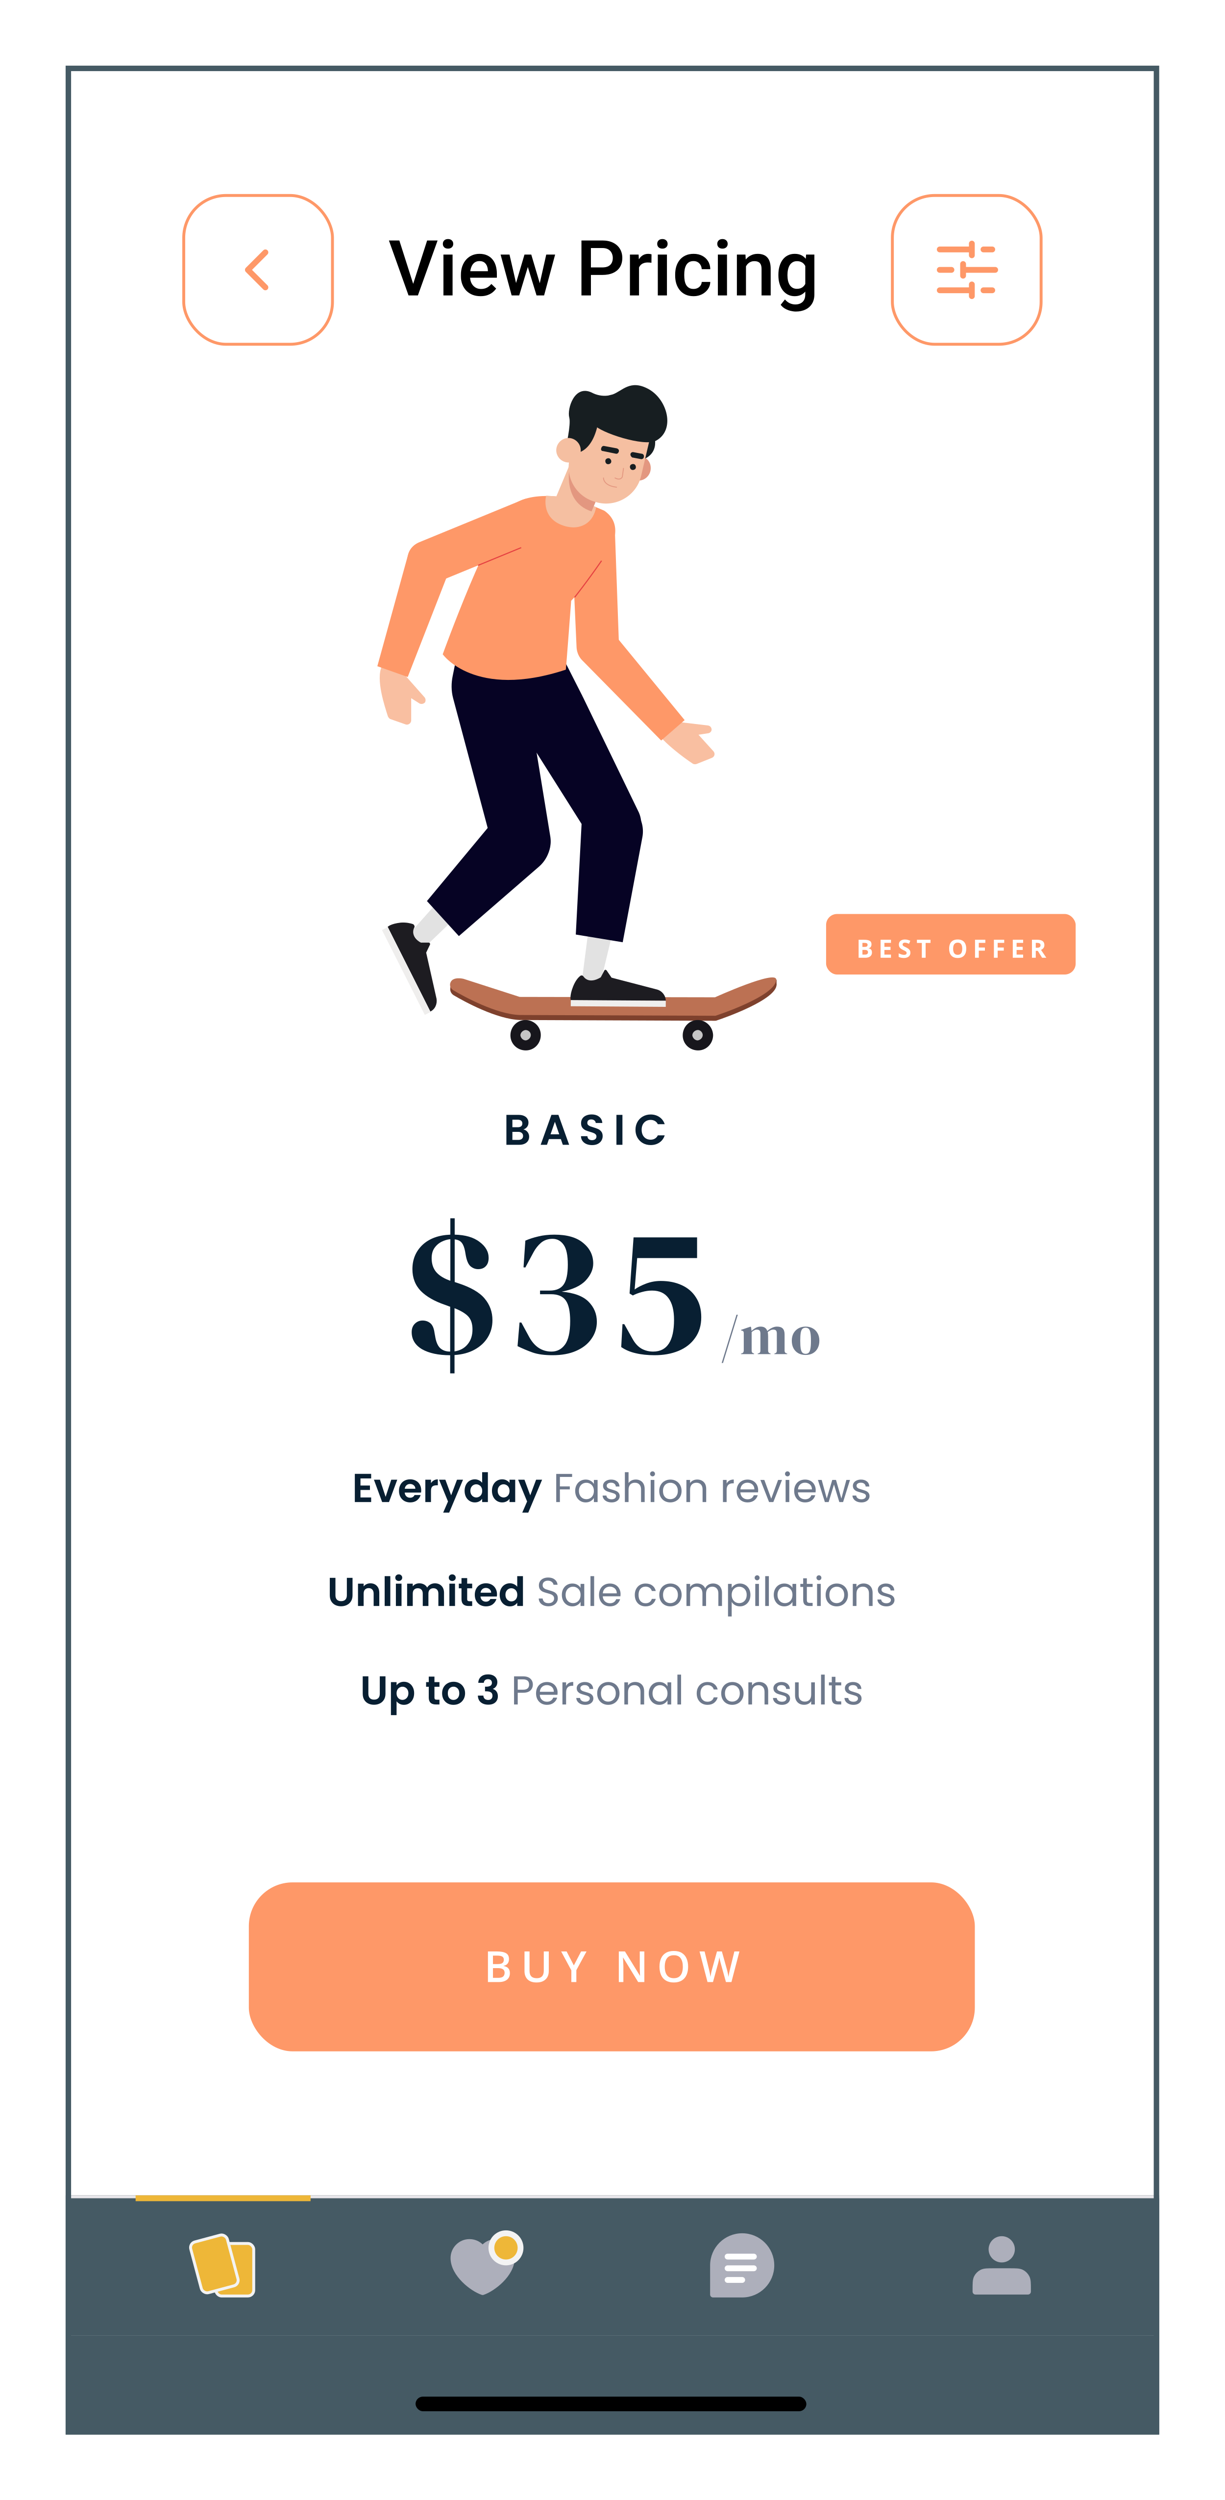 <svg width="224" height="457" viewBox="0 0 224 457" fill="none" xmlns="http://www.w3.org/2000/svg">
<g filter="url(#filter0_d_2_10805)">
<g clip-path="url(#clip0_2_10805)">
<rect x="8" y="8" width="199.969" height="433" fill="white"/>
<rect x="159.177" y="31.73" width="27.196" height="27.196" rx="7.732" fill="white" stroke="#FE9868" stroke-width="0.533"/>
<path fill-rule="evenodd" clip-rule="evenodd" d="M173.708 39.995C174.003 39.995 174.241 40.234 174.241 40.528V42.661C174.241 42.956 174.003 43.194 173.708 43.194C173.414 43.194 173.175 42.956 173.175 42.661V42.128H167.842C167.548 42.128 167.309 41.889 167.309 41.595C167.309 41.3 167.548 41.062 167.842 41.062H173.175V40.528C173.175 40.234 173.414 39.995 173.708 39.995ZM175.308 41.595C175.308 41.3 175.547 41.062 175.841 41.062H177.441C177.735 41.062 177.974 41.3 177.974 41.595C177.974 41.889 177.735 42.128 177.441 42.128H175.841C175.547 42.128 175.308 41.889 175.308 41.595ZM172.108 43.728C172.403 43.728 172.642 43.967 172.642 44.261V44.794H177.974C178.269 44.794 178.507 45.033 178.507 45.328C178.507 45.622 178.269 45.861 177.974 45.861H172.642V46.394C172.642 46.688 172.403 46.927 172.108 46.927C171.814 46.927 171.575 46.688 171.575 46.394V44.261C171.575 43.967 171.814 43.728 172.108 43.728ZM167.309 45.328C167.309 45.033 167.548 44.794 167.842 44.794H169.975C170.27 44.794 170.509 45.033 170.509 45.328C170.509 45.622 170.27 45.861 169.975 45.861H167.842C167.548 45.861 167.309 45.622 167.309 45.328ZM173.708 47.461C174.003 47.461 174.241 47.699 174.241 47.994V50.127C174.241 50.421 174.003 50.66 173.708 50.66C173.414 50.66 173.175 50.421 173.175 50.127V49.593H167.842C167.548 49.593 167.309 49.355 167.309 49.06C167.309 48.766 167.548 48.527 167.842 48.527H173.175V47.994C173.175 47.699 173.414 47.461 173.708 47.461ZM175.308 49.06C175.308 48.766 175.547 48.527 175.841 48.527H177.441C177.735 48.527 177.974 48.766 177.974 49.06C177.974 49.355 177.735 49.593 177.441 49.593H175.841C175.547 49.593 175.308 49.355 175.308 49.06Z" fill="#FE9868"/>
<rect x="29.597" y="31.73" width="27.196" height="27.196" rx="7.732" fill="white" stroke="#FE9868" stroke-width="0.533"/>
<path fill-rule="evenodd" clip-rule="evenodd" d="M44.905 48.904C44.697 49.112 44.359 49.112 44.151 48.904L40.951 45.705C40.743 45.496 40.743 45.159 40.951 44.95L44.151 41.751C44.359 41.543 44.697 41.543 44.905 41.751C45.113 41.959 45.113 42.297 44.905 42.505L42.082 45.328L44.905 48.15C45.113 48.358 45.113 48.696 44.905 48.904Z" fill="#FE9868"/>
<rect width="199.969" height="18.131" transform="translate(8 422.869)" fill="#455A64"/>
<rect x="71.99" y="434.068" width="71.456" height="2.666" rx="1.333" fill="black"/>
<path d="M8 397.273H207.969V422.869H8V397.273Z" fill="#455A64"/>
<rect x="8" y="397.273" width="199.969" height="0.533" fill="#E8E6EA"/>
<path d="M179.174 409.005C180.204 409.005 181.04 408.169 181.04 407.139C181.04 406.108 180.204 405.272 179.174 405.272C178.143 405.272 177.307 406.108 177.307 407.139C177.307 408.169 178.143 409.005 179.174 409.005Z" fill="#ADAFBB" stroke="#ADAFBB" stroke-width="1.067" stroke-linecap="round" stroke-linejoin="round"/>
<path d="M174.374 414.551V414.871H183.973V414.551C183.973 413.356 183.973 412.759 183.74 412.303C183.536 411.901 183.21 411.575 182.808 411.37C182.352 411.138 181.755 411.138 180.56 411.138H177.787C176.593 411.138 175.995 411.138 175.539 411.37C175.138 411.575 174.811 411.901 174.607 412.303C174.374 412.759 174.374 413.356 174.374 414.551Z" fill="#ADAFBB" stroke="#ADAFBB" stroke-width="1.067" stroke-linecap="round" stroke-linejoin="round"/>
<path d="M137.047 410.071C137.047 413.017 134.659 415.404 131.714 415.404C130.122 415.404 126.382 415.404 126.382 415.404C126.382 415.404 126.382 411.424 126.382 410.071C126.382 407.126 128.769 404.739 131.714 404.739C134.659 404.739 137.047 407.126 137.047 410.071Z" fill="#ADAFBB" stroke="#ADAFBB" stroke-width="1.067" stroke-linecap="round" stroke-linejoin="round"/>
<path d="M129.048 408.472H133.847H129.048Z" fill="#C4C4C4"/>
<path d="M129.048 408.472H133.847" stroke="white" stroke-width="1.067" stroke-linecap="round" stroke-linejoin="round"/>
<path d="M129.048 410.605H133.847H129.048Z" fill="#C4C4C4"/>
<path d="M129.048 410.605H133.847" stroke="white" stroke-width="1.067" stroke-linecap="round" stroke-linejoin="round"/>
<path d="M129.048 412.738H131.714H129.048Z" fill="#C4C4C4"/>
<path d="M129.048 412.738H131.714" stroke="white" stroke-width="1.067" stroke-linecap="round" stroke-linejoin="round"/>
<path d="M81.855 405.805C80.236 405.805 78.922 407.119 78.922 408.738C78.922 411.671 82.388 414.338 84.255 414.958C86.121 414.338 89.587 411.671 89.587 408.738C89.587 407.119 88.274 405.805 86.655 405.805C85.663 405.805 84.786 406.298 84.255 407.052C83.724 406.298 82.847 405.805 81.855 405.805Z" fill="#ADAFBB" stroke="#ADAFBB" stroke-width="1.067" stroke-linecap="round" stroke-linejoin="round"/>
<circle cx="88.521" cy="406.872" r="2.666" fill="#EEB738" stroke="#F3F3F3" stroke-width="1.067"/>
<g clip-path="url(#clip1_2_10805)">
<rect x="35.462" y="406.071" width="6.932" height="9.599" rx="1.067" fill="#EEB738" stroke="#F3F3F3" stroke-width="0.533"/>
<rect x="30.605" y="406.066" width="6.932" height="9.599" rx="1.067" transform="rotate(-15 30.605 406.066)" fill="#EEB738" stroke="#F3F3F3" stroke-width="0.533"/>
</g>
<rect x="20.798" y="397.273" width="31.995" height="1.067" fill="#EEB738"/>
<g clip-path="url(#clip2_2_10805)">
<rect x="12" y="152" width="191.756" height="242" rx="3.688" fill="white"/>
<rect x="41.501" y="340.069" width="132.754" height="30.884" rx="8" fill="#FE9868"/>
<path d="M85.224 352.694H86.888C87.61 352.694 88.154 352.798 88.522 353.007C88.889 353.217 89.073 353.577 89.073 354.09C89.073 354.304 89.034 354.498 88.958 354.672C88.884 354.843 88.776 354.984 88.633 355.096C88.49 355.206 88.314 355.28 88.105 355.318V355.357C88.322 355.395 88.514 355.463 88.683 355.559C88.853 355.656 88.987 355.795 89.084 355.977C89.184 356.158 89.233 356.392 89.233 356.681C89.233 357.022 89.152 357.313 88.989 357.553C88.828 357.793 88.597 357.975 88.296 358.1C87.998 358.225 87.643 358.288 87.232 358.288H85.224V352.694ZM86.142 355.001H87.022C87.438 355.001 87.726 354.933 87.887 354.798C88.047 354.663 88.128 354.465 88.128 354.205C88.128 353.94 88.032 353.748 87.841 353.631C87.652 353.514 87.351 353.455 86.938 353.455H86.142V355.001ZM86.142 355.743V357.519H87.11C87.538 357.519 87.839 357.436 88.013 357.27C88.186 357.104 88.273 356.88 88.273 356.596C88.273 356.423 88.234 356.272 88.154 356.145C88.078 356.017 87.952 355.919 87.776 355.85C87.6 355.779 87.362 355.743 87.064 355.743H86.142ZM96.349 352.694V356.313C96.349 356.704 96.266 357.053 96.1 357.362C95.937 357.67 95.689 357.915 95.358 358.096C95.026 358.275 94.609 358.364 94.107 358.364C93.39 358.364 92.844 358.177 92.469 357.802C92.097 357.424 91.91 356.923 91.91 356.298V352.694H92.829V356.218C92.829 356.684 92.938 357.029 93.158 357.251C93.377 357.473 93.705 357.584 94.141 357.584C94.442 357.584 94.687 357.531 94.876 357.427C95.067 357.32 95.207 357.164 95.296 356.96C95.388 356.753 95.434 356.505 95.434 356.214V352.694H96.349ZM100.931 355.246L102.259 352.694H103.25L101.39 356.114V358.288H100.476V356.149L98.612 352.694H99.611L100.931 355.246ZM113.823 358.288H112.694L109.954 353.822H109.92C109.93 353.973 109.939 354.132 109.947 354.301C109.957 354.469 109.964 354.642 109.969 354.821C109.977 355 109.984 355.181 109.989 355.364V358.288H109.155V352.694H110.276L113.011 357.128H113.038C113.033 356.998 113.027 356.849 113.019 356.681C113.011 356.512 113.004 356.339 112.996 356.16C112.991 355.979 112.987 355.804 112.985 355.636V352.694H113.823V358.288ZM121.826 355.483C121.826 355.914 121.771 356.307 121.661 356.661C121.554 357.013 121.392 357.317 121.175 357.572C120.958 357.825 120.687 358.02 120.36 358.158C120.034 358.295 119.651 358.364 119.212 358.364C118.766 358.364 118.378 358.295 118.049 358.158C117.723 358.02 117.451 357.823 117.234 357.568C117.02 357.313 116.859 357.008 116.752 356.654C116.645 356.299 116.591 355.906 116.591 355.475C116.591 354.899 116.686 354.396 116.874 353.968C117.066 353.537 117.355 353.202 117.743 352.965C118.133 352.725 118.626 352.606 119.22 352.606C119.801 352.606 120.285 352.724 120.67 352.961C121.055 353.199 121.343 353.533 121.535 353.964C121.729 354.392 121.826 354.899 121.826 355.483ZM117.555 355.483C117.555 355.914 117.614 356.288 117.731 356.604C117.849 356.918 118.029 357.16 118.271 357.331C118.516 357.499 118.83 357.584 119.212 357.584C119.597 357.584 119.911 357.499 120.153 357.331C120.396 357.16 120.574 356.918 120.689 356.604C120.804 356.288 120.861 355.914 120.861 355.483C120.861 354.827 120.73 354.315 120.467 353.945C120.207 353.572 119.791 353.386 119.22 353.386C118.837 353.386 118.522 353.47 118.275 353.639C118.03 353.807 117.849 354.048 117.731 354.362C117.614 354.673 117.555 355.047 117.555 355.483ZM131.21 352.694L129.748 358.288H128.746L127.812 354.936C127.789 354.854 127.764 354.757 127.736 354.645C127.708 354.533 127.679 354.418 127.651 354.301C127.626 354.183 127.603 354.076 127.583 353.979C127.565 353.88 127.552 353.803 127.544 353.75C127.539 353.803 127.528 353.878 127.51 353.975C127.492 354.072 127.47 354.179 127.445 354.297C127.422 354.412 127.396 354.526 127.368 354.641C127.34 354.753 127.315 354.853 127.292 354.94L126.373 358.288H125.375L123.917 352.694H124.839L125.646 355.973C125.672 356.077 125.697 356.191 125.723 356.313C125.751 356.433 125.777 356.554 125.8 356.677C125.825 356.799 125.848 356.919 125.868 357.036C125.889 357.151 125.905 357.256 125.918 357.35C125.931 357.253 125.947 357.146 125.968 357.029C125.988 356.909 126.01 356.788 126.033 356.665C126.058 356.54 126.084 356.42 126.109 356.306C126.138 356.191 126.166 356.087 126.194 355.996L127.104 352.694H128L128.929 356.007C128.957 356.102 128.984 356.207 129.01 356.325C129.038 356.442 129.065 356.562 129.09 356.684C129.116 356.807 129.139 356.925 129.159 357.04C129.179 357.155 129.196 357.258 129.209 357.35C129.227 357.225 129.25 357.082 129.278 356.922C129.306 356.761 129.338 356.598 129.373 356.432C129.409 356.266 129.445 356.113 129.48 355.973L130.284 352.694H131.21Z" fill="white"/>
<path d="M61.915 266.236V267.527H63.648V268.345H61.915V269.71H63.869V270.55H60.882V265.395H63.869V266.236H61.915ZM66.511 269.599L67.544 266.465H68.643L67.131 270.55H65.877L64.373 266.465H65.479L66.511 269.599ZM73.021 268.419C73.021 268.567 73.011 268.699 72.991 268.817H70.004C70.029 269.112 70.132 269.343 70.314 269.511C70.496 269.678 70.72 269.761 70.985 269.761C71.369 269.761 71.642 269.597 71.804 269.267H72.918C72.8 269.661 72.573 269.985 72.239 270.241C71.905 270.491 71.494 270.617 71.007 270.617C70.614 270.617 70.26 270.531 69.945 270.359C69.636 270.182 69.392 269.933 69.215 269.614C69.043 269.294 68.957 268.925 68.957 268.508C68.957 268.085 69.043 267.713 69.215 267.394C69.387 267.074 69.628 266.828 69.938 266.656C70.248 266.484 70.604 266.398 71.007 266.398C71.396 266.398 71.743 266.482 72.047 266.649C72.357 266.816 72.596 267.055 72.763 267.364C72.935 267.669 73.021 268.021 73.021 268.419ZM71.951 268.124C71.947 267.859 71.851 267.647 71.664 267.49C71.477 267.327 71.248 267.246 70.978 267.246C70.722 267.246 70.506 267.325 70.329 267.482C70.157 267.635 70.051 267.849 70.012 268.124H71.951ZM74.807 267.099C74.94 266.883 75.112 266.713 75.323 266.59C75.54 266.467 75.786 266.406 76.061 266.406V267.49H75.788C75.463 267.49 75.218 267.566 75.05 267.718C74.888 267.871 74.807 268.136 74.807 268.515V270.55H73.775V266.465H74.807V267.099ZM80.665 266.465L78.136 272.483H77.037L77.922 270.447L76.284 266.465H77.442L78.497 269.319L79.566 266.465H80.665ZM80.956 268.493C80.956 268.08 81.037 267.713 81.2 267.394C81.367 267.074 81.593 266.828 81.878 266.656C82.163 266.484 82.481 266.398 82.83 266.398C83.095 266.398 83.348 266.457 83.589 266.575C83.83 266.688 84.022 266.841 84.165 267.032V265.093H85.212V270.55H84.165V269.946C84.037 270.147 83.857 270.31 83.626 270.432C83.395 270.555 83.127 270.617 82.822 270.617C82.478 270.617 82.163 270.528 81.878 270.351C81.593 270.174 81.367 269.926 81.2 269.606C81.037 269.282 80.956 268.911 80.956 268.493ZM84.172 268.508C84.172 268.257 84.123 268.043 84.025 267.866C83.926 267.684 83.793 267.546 83.626 267.453C83.459 267.355 83.28 267.305 83.088 267.305C82.896 267.305 82.719 267.352 82.557 267.446C82.394 267.539 82.262 267.677 82.159 267.859C82.06 268.036 82.011 268.247 82.011 268.493C82.011 268.739 82.06 268.955 82.159 269.142C82.262 269.324 82.394 269.464 82.557 269.562C82.724 269.661 82.901 269.71 83.088 269.71C83.28 269.71 83.459 269.663 83.626 269.57C83.793 269.471 83.926 269.334 84.025 269.157C84.123 268.975 84.172 268.758 84.172 268.508ZM85.955 268.493C85.955 268.08 86.036 267.713 86.198 267.394C86.365 267.074 86.589 266.828 86.869 266.656C87.154 266.484 87.472 266.398 87.821 266.398C88.126 266.398 88.391 266.46 88.617 266.583C88.848 266.706 89.033 266.86 89.17 267.047V266.465H90.21V270.55H89.17V269.953C89.038 270.145 88.853 270.305 88.617 270.432C88.386 270.555 88.118 270.617 87.813 270.617C87.469 270.617 87.154 270.528 86.869 270.351C86.589 270.174 86.365 269.926 86.198 269.606C86.036 269.282 85.955 268.911 85.955 268.493ZM89.17 268.508C89.17 268.257 89.121 268.043 89.023 267.866C88.925 267.684 88.792 267.546 88.625 267.453C88.457 267.355 88.278 267.305 88.086 267.305C87.894 267.305 87.718 267.352 87.555 267.446C87.393 267.539 87.26 267.677 87.157 267.859C87.059 268.036 87.01 268.247 87.01 268.493C87.01 268.739 87.059 268.955 87.157 269.142C87.26 269.324 87.393 269.464 87.555 269.562C87.722 269.661 87.899 269.71 88.086 269.71C88.278 269.71 88.457 269.663 88.625 269.57C88.792 269.471 88.925 269.334 89.023 269.157C89.121 268.975 89.17 268.758 89.17 268.508ZM95.128 266.465L92.598 272.483H91.499L92.384 270.447L90.747 266.465H91.905L92.959 269.319L94.029 266.465H95.128ZM57.337 284.403V287.589C57.337 287.938 57.428 288.206 57.61 288.393C57.792 288.574 58.048 288.665 58.377 288.665C58.712 288.665 58.97 288.574 59.152 288.393C59.334 288.206 59.425 287.938 59.425 287.589V284.403H60.465V287.581C60.465 288.019 60.369 288.39 60.177 288.695C59.99 288.995 59.737 289.221 59.417 289.373C59.103 289.526 58.751 289.602 58.363 289.602C57.979 289.602 57.63 289.526 57.315 289.373C57.005 289.221 56.76 288.995 56.578 288.695C56.396 288.39 56.305 288.019 56.305 287.581V284.403H57.337ZM63.726 285.406C64.213 285.406 64.606 285.56 64.906 285.87C65.206 286.175 65.356 286.603 65.356 287.154V289.55H64.324V287.294C64.324 286.969 64.243 286.721 64.08 286.549C63.918 286.372 63.697 286.283 63.417 286.283C63.131 286.283 62.905 286.372 62.738 286.549C62.576 286.721 62.495 286.969 62.495 287.294V289.55H61.462V285.465H62.495V285.973C62.632 285.796 62.807 285.659 63.018 285.56C63.235 285.457 63.471 285.406 63.726 285.406ZM67.371 284.093V289.55H66.338V284.093H67.371ZM68.915 284.978C68.733 284.978 68.58 284.921 68.457 284.808C68.339 284.69 68.28 284.545 68.28 284.373C68.28 284.201 68.339 284.058 68.457 283.945C68.58 283.827 68.733 283.768 68.915 283.768C69.096 283.768 69.246 283.827 69.364 283.945C69.487 284.058 69.549 284.201 69.549 284.373C69.549 284.545 69.487 284.69 69.364 284.808C69.246 284.921 69.096 284.978 68.915 284.978ZM69.423 285.465V289.55H68.391V285.465H69.423ZM75.518 285.406C76.019 285.406 76.422 285.56 76.727 285.87C77.037 286.175 77.192 286.603 77.192 287.154V289.55H76.159V287.294C76.159 286.974 76.078 286.731 75.916 286.564C75.754 286.391 75.532 286.305 75.252 286.305C74.972 286.305 74.748 286.391 74.581 286.564C74.419 286.731 74.338 286.974 74.338 287.294V289.55H73.305V287.294C73.305 286.974 73.224 286.731 73.062 286.564C72.9 286.391 72.678 286.305 72.398 286.305C72.113 286.305 71.887 286.391 71.719 286.564C71.557 286.731 71.476 286.974 71.476 287.294V289.55H70.444V285.465H71.476V285.959C71.609 285.787 71.778 285.651 71.985 285.553C72.196 285.455 72.427 285.406 72.678 285.406C72.998 285.406 73.283 285.474 73.534 285.612C73.784 285.745 73.979 285.937 74.116 286.187C74.249 285.951 74.441 285.762 74.692 285.619C74.947 285.477 75.223 285.406 75.518 285.406ZM78.695 284.978C78.513 284.978 78.361 284.921 78.238 284.808C78.12 284.69 78.061 284.545 78.061 284.373C78.061 284.201 78.12 284.058 78.238 283.945C78.361 283.827 78.513 283.768 78.695 283.768C78.877 283.768 79.027 283.827 79.145 283.945C79.268 284.058 79.33 284.201 79.33 284.373C79.33 284.545 79.268 284.69 79.145 284.808C79.027 284.921 78.877 284.978 78.695 284.978ZM79.204 285.465V289.55H78.172V285.465H79.204ZM81.427 286.313V288.289C81.427 288.427 81.459 288.528 81.522 288.592C81.591 288.651 81.704 288.68 81.862 288.68H82.341V289.55H81.692C80.822 289.55 80.387 289.128 80.387 288.282V286.313H79.9V285.465H80.387V284.454H81.427V285.465H82.341V286.313H81.427ZM86.882 287.419C86.882 287.567 86.872 287.699 86.852 287.817H83.865C83.89 288.112 83.993 288.343 84.175 288.511C84.357 288.678 84.581 288.761 84.846 288.761C85.23 288.761 85.503 288.597 85.665 288.267H86.779C86.661 288.661 86.434 288.985 86.1 289.241C85.766 289.491 85.355 289.617 84.868 289.617C84.475 289.617 84.121 289.531 83.806 289.359C83.497 289.182 83.253 288.933 83.076 288.614C82.904 288.294 82.818 287.925 82.818 287.508C82.818 287.085 82.904 286.713 83.076 286.394C83.248 286.074 83.489 285.828 83.799 285.656C84.109 285.484 84.465 285.398 84.868 285.398C85.257 285.398 85.604 285.482 85.908 285.649C86.218 285.816 86.457 286.055 86.624 286.364C86.796 286.669 86.882 287.021 86.882 287.419ZM85.812 287.124C85.808 286.859 85.712 286.647 85.525 286.49C85.338 286.327 85.109 286.246 84.839 286.246C84.583 286.246 84.367 286.325 84.19 286.482C84.018 286.635 83.912 286.849 83.873 287.124H85.812ZM87.37 287.493C87.37 287.08 87.451 286.713 87.614 286.394C87.781 286.074 88.007 285.828 88.292 285.656C88.577 285.484 88.894 285.398 89.243 285.398C89.509 285.398 89.762 285.457 90.003 285.575C90.244 285.688 90.436 285.841 90.578 286.032V284.093H91.626V289.55H90.578V288.946C90.451 289.147 90.271 289.31 90.04 289.432C89.809 289.555 89.541 289.617 89.236 289.617C88.892 289.617 88.577 289.528 88.292 289.351C88.007 289.174 87.781 288.926 87.614 288.606C87.451 288.282 87.37 287.911 87.37 287.493ZM90.586 287.508C90.586 287.257 90.537 287.043 90.438 286.866C90.34 286.684 90.207 286.546 90.04 286.453C89.873 286.355 89.693 286.305 89.501 286.305C89.31 286.305 89.133 286.352 88.971 286.446C88.808 286.539 88.675 286.677 88.572 286.859C88.474 287.036 88.425 287.247 88.425 287.493C88.425 287.739 88.474 287.955 88.572 288.142C88.675 288.324 88.808 288.464 88.971 288.562C89.138 288.661 89.315 288.71 89.501 288.71C89.693 288.71 89.873 288.663 90.04 288.57C90.207 288.471 90.34 288.334 90.438 288.157C90.537 287.975 90.586 287.758 90.586 287.508ZM63.359 302.403V305.589C63.359 305.938 63.45 306.206 63.632 306.393C63.813 306.574 64.069 306.665 64.398 306.665C64.733 306.665 64.991 306.574 65.173 306.393C65.355 306.206 65.446 305.938 65.446 305.589V302.403H66.486V305.581C66.486 306.019 66.39 306.39 66.198 306.695C66.011 306.995 65.758 307.221 65.438 307.373C65.124 307.526 64.772 307.602 64.384 307.602C64 307.602 63.651 307.526 63.337 307.373C63.027 307.221 62.781 306.995 62.599 306.695C62.417 306.39 62.326 306.019 62.326 305.581V302.403H63.359ZM68.516 304.055C68.649 303.868 68.831 303.713 69.062 303.59C69.298 303.462 69.566 303.398 69.865 303.398C70.215 303.398 70.529 303.484 70.81 303.656C71.095 303.828 71.318 304.074 71.481 304.394C71.648 304.709 71.731 305.075 71.731 305.493C71.731 305.911 71.648 306.282 71.481 306.606C71.318 306.926 71.095 307.174 70.81 307.351C70.529 307.528 70.215 307.617 69.865 307.617C69.566 307.617 69.3 307.555 69.069 307.432C68.843 307.31 68.658 307.155 68.516 306.968V309.498H67.483V303.465H68.516V304.055ZM70.677 305.493C70.677 305.247 70.625 305.036 70.522 304.859C70.424 304.677 70.291 304.539 70.124 304.446C69.961 304.352 69.784 304.305 69.593 304.305C69.406 304.305 69.229 304.355 69.062 304.453C68.899 304.546 68.767 304.684 68.663 304.866C68.565 305.048 68.516 305.262 68.516 305.508C68.516 305.753 68.565 305.967 68.663 306.149C68.767 306.331 68.899 306.471 69.062 306.57C69.229 306.663 69.406 306.71 69.593 306.71C69.784 306.71 69.961 306.661 70.124 306.562C70.291 306.464 70.424 306.324 70.522 306.142C70.625 305.96 70.677 305.744 70.677 305.493ZM75.441 304.313V306.289C75.441 306.427 75.473 306.528 75.537 306.592C75.606 306.651 75.719 306.68 75.876 306.68H76.356V307.55H75.707C74.837 307.55 74.401 307.128 74.401 306.282V304.313H73.915V303.465H74.401V302.454H75.441V303.465H76.356V304.313H75.441ZM78.913 307.617C78.519 307.617 78.165 307.531 77.851 307.359C77.536 307.182 77.288 306.933 77.106 306.614C76.929 306.294 76.84 305.925 76.84 305.508C76.84 305.09 76.931 304.721 77.113 304.401C77.3 304.082 77.553 303.836 77.873 303.664C78.192 303.487 78.549 303.398 78.942 303.398C79.336 303.398 79.692 303.487 80.012 303.664C80.331 303.836 80.582 304.082 80.764 304.401C80.951 304.721 81.044 305.09 81.044 305.508C81.044 305.925 80.948 306.294 80.757 306.614C80.57 306.933 80.314 307.182 79.99 307.359C79.67 307.531 79.311 307.617 78.913 307.617ZM78.913 306.717C79.1 306.717 79.274 306.673 79.436 306.584C79.604 306.491 79.736 306.353 79.835 306.171C79.933 305.989 79.982 305.768 79.982 305.508C79.982 305.119 79.879 304.822 79.672 304.615C79.471 304.404 79.223 304.298 78.928 304.298C78.633 304.298 78.384 304.404 78.183 304.615C77.986 304.822 77.888 305.119 77.888 305.508C77.888 305.896 77.984 306.196 78.175 306.407C78.372 306.614 78.618 306.717 78.913 306.717ZM83.456 303.59C83.48 303.098 83.653 302.72 83.972 302.454C84.297 302.184 84.722 302.049 85.248 302.049C85.607 302.049 85.914 302.112 86.17 302.24C86.425 302.363 86.617 302.533 86.745 302.749C86.878 302.961 86.944 303.202 86.944 303.472C86.944 303.782 86.863 304.045 86.701 304.261C86.544 304.473 86.354 304.615 86.133 304.689V304.718C86.418 304.807 86.639 304.964 86.797 305.19C86.959 305.417 87.04 305.707 87.04 306.061C87.04 306.356 86.971 306.619 86.834 306.85C86.701 307.081 86.502 307.263 86.236 307.396C85.976 307.523 85.661 307.587 85.292 307.587C84.737 307.587 84.284 307.447 83.935 307.167C83.586 306.887 83.402 306.474 83.382 305.928H84.385C84.395 306.169 84.476 306.363 84.628 306.511C84.786 306.653 85 306.724 85.27 306.724C85.521 306.724 85.713 306.656 85.845 306.518C85.983 306.375 86.052 306.193 86.052 305.972C86.052 305.677 85.959 305.466 85.772 305.338C85.585 305.21 85.295 305.146 84.901 305.146H84.688V304.298H84.901C85.6 304.298 85.949 304.064 85.949 303.597C85.949 303.386 85.885 303.221 85.757 303.103C85.634 302.985 85.454 302.926 85.219 302.926C84.987 302.926 84.808 302.99 84.68 303.118C84.557 303.241 84.486 303.398 84.466 303.59H83.456Z" fill="#081F32"/>
<path d="M100.615 265.41V265.956H98.381V267.689H100.195V268.235H98.381V270.55H97.71V265.41H100.615ZM101.175 268.515C101.175 268.102 101.259 267.741 101.426 267.431C101.593 267.116 101.822 266.873 102.112 266.701C102.407 266.529 102.734 266.442 103.093 266.442C103.447 266.442 103.754 266.519 104.015 266.671C104.275 266.824 104.469 267.015 104.597 267.246V266.509H105.276V270.55H104.597V269.798C104.465 270.034 104.265 270.231 104 270.388C103.739 270.541 103.434 270.617 103.085 270.617C102.726 270.617 102.402 270.528 102.112 270.351C101.822 270.174 101.593 269.926 101.426 269.606C101.259 269.287 101.175 268.923 101.175 268.515ZM104.597 268.522C104.597 268.217 104.536 267.952 104.413 267.726C104.29 267.5 104.123 267.327 103.911 267.209C103.705 267.087 103.476 267.025 103.225 267.025C102.975 267.025 102.746 267.084 102.54 267.202C102.333 267.32 102.168 267.492 102.045 267.718C101.923 267.945 101.861 268.21 101.861 268.515C101.861 268.825 101.923 269.095 102.045 269.326C102.168 269.552 102.333 269.727 102.54 269.85C102.746 269.968 102.975 270.027 103.225 270.027C103.476 270.027 103.705 269.968 103.911 269.85C104.123 269.727 104.29 269.552 104.413 269.326C104.536 269.095 104.597 268.827 104.597 268.522ZM107.841 270.617C107.531 270.617 107.253 270.565 107.007 270.462C106.762 270.354 106.567 270.206 106.425 270.019C106.282 269.828 106.203 269.609 106.189 269.363H106.882C106.902 269.565 106.995 269.729 107.162 269.857C107.334 269.985 107.558 270.049 107.833 270.049C108.089 270.049 108.291 269.992 108.438 269.879C108.586 269.766 108.659 269.624 108.659 269.452C108.659 269.275 108.581 269.144 108.423 269.061C108.266 268.972 108.023 268.886 107.693 268.803C107.393 268.724 107.147 268.645 106.956 268.567C106.769 268.483 106.607 268.362 106.469 268.205C106.336 268.043 106.27 267.831 106.27 267.571C106.27 267.364 106.331 267.175 106.454 267.003C106.577 266.831 106.752 266.696 106.978 266.597C107.204 266.494 107.462 266.442 107.752 266.442C108.2 266.442 108.561 266.556 108.836 266.782C109.112 267.008 109.259 267.318 109.279 267.711H108.608C108.593 267.5 108.507 267.33 108.35 267.202C108.197 267.074 107.991 267.01 107.73 267.01C107.489 267.01 107.297 267.062 107.155 267.165C107.012 267.268 106.941 267.404 106.941 267.571C106.941 267.704 106.983 267.814 107.066 267.903C107.155 267.986 107.263 268.055 107.391 268.109C107.524 268.158 107.706 268.215 107.937 268.279C108.227 268.358 108.463 268.436 108.645 268.515C108.827 268.589 108.981 268.702 109.109 268.854C109.242 269.007 109.311 269.206 109.316 269.452C109.316 269.673 109.254 269.872 109.131 270.049C109.009 270.226 108.834 270.366 108.608 270.469C108.387 270.568 108.131 270.617 107.841 270.617ZM112.269 266.435C112.574 266.435 112.849 266.501 113.095 266.634C113.341 266.762 113.533 266.956 113.671 267.217C113.813 267.477 113.884 267.795 113.884 268.168V270.55H113.221V268.264C113.221 267.861 113.12 267.554 112.918 267.342C112.717 267.126 112.441 267.018 112.092 267.018C111.738 267.018 111.456 267.128 111.244 267.35C111.038 267.571 110.934 267.893 110.934 268.316V270.55H110.263V265.093H110.934V267.084C111.067 266.878 111.249 266.718 111.48 266.605C111.716 266.492 111.979 266.435 112.269 266.435ZM115.327 265.852C115.2 265.852 115.091 265.808 115.003 265.72C114.914 265.631 114.87 265.523 114.87 265.395C114.87 265.267 114.914 265.159 115.003 265.071C115.091 264.982 115.2 264.938 115.327 264.938C115.45 264.938 115.554 264.982 115.637 265.071C115.726 265.159 115.77 265.267 115.77 265.395C115.77 265.523 115.726 265.631 115.637 265.72C115.554 265.808 115.45 265.852 115.327 265.852ZM115.652 266.509V270.55H114.981V266.509H115.652ZM118.558 270.617C118.18 270.617 117.836 270.531 117.526 270.359C117.221 270.187 116.98 269.943 116.803 269.629C116.631 269.309 116.545 268.94 116.545 268.522C116.545 268.109 116.634 267.745 116.811 267.431C116.992 267.111 117.238 266.868 117.548 266.701C117.858 266.529 118.204 266.442 118.588 266.442C118.971 266.442 119.318 266.529 119.628 266.701C119.938 266.868 120.181 267.109 120.358 267.423C120.54 267.738 120.631 268.104 120.631 268.522C120.631 268.94 120.538 269.309 120.351 269.629C120.169 269.943 119.92 270.187 119.606 270.359C119.291 270.531 118.942 270.617 118.558 270.617ZM118.558 270.027C118.799 270.027 119.026 269.97 119.237 269.857C119.448 269.744 119.618 269.574 119.746 269.348C119.879 269.122 119.945 268.847 119.945 268.522C119.945 268.198 119.881 267.922 119.753 267.696C119.625 267.47 119.458 267.303 119.252 267.195C119.045 267.082 118.822 267.025 118.581 267.025C118.335 267.025 118.109 267.082 117.902 267.195C117.7 267.303 117.538 267.47 117.415 267.696C117.292 267.922 117.231 268.198 117.231 268.522C117.231 268.852 117.29 269.13 117.408 269.356C117.531 269.582 117.693 269.751 117.895 269.865C118.096 269.973 118.318 270.027 118.558 270.027ZM123.483 266.435C123.974 266.435 124.372 266.585 124.677 266.885C124.982 267.18 125.135 267.608 125.135 268.168V270.55H124.471V268.264C124.471 267.861 124.37 267.554 124.168 267.342C123.967 267.126 123.692 267.018 123.342 267.018C122.988 267.018 122.706 267.128 122.494 267.35C122.288 267.571 122.185 267.893 122.185 268.316V270.55H121.513V266.509H122.185V267.084C122.317 266.878 122.497 266.718 122.723 266.605C122.954 266.492 123.207 266.435 123.483 266.435ZM128.868 267.165C128.986 266.934 129.153 266.755 129.37 266.627C129.591 266.499 129.859 266.435 130.174 266.435V267.128H129.997C129.244 267.128 128.868 267.536 128.868 268.353V270.55H128.197V266.509H128.868V267.165ZM134.636 268.375C134.636 268.503 134.629 268.638 134.614 268.78H131.384C131.408 269.179 131.543 269.491 131.789 269.717C132.04 269.938 132.342 270.049 132.696 270.049C132.987 270.049 133.227 269.983 133.419 269.85C133.616 269.712 133.754 269.53 133.832 269.304H134.555C134.447 269.692 134.23 270.01 133.906 270.255C133.581 270.496 133.178 270.617 132.696 270.617C132.313 270.617 131.969 270.531 131.664 270.359C131.364 270.187 131.128 269.943 130.956 269.629C130.784 269.309 130.698 268.94 130.698 268.522C130.698 268.104 130.781 267.738 130.948 267.423C131.116 267.109 131.349 266.868 131.649 266.701C131.954 266.529 132.303 266.442 132.696 266.442C133.08 266.442 133.419 266.526 133.714 266.693C134.009 266.86 134.235 267.091 134.393 267.386C134.555 267.677 134.636 268.006 134.636 268.375ZM133.943 268.235C133.943 267.979 133.886 267.76 133.773 267.578C133.66 267.391 133.505 267.251 133.309 267.158C133.117 267.06 132.903 267.01 132.667 267.01C132.328 267.01 132.038 267.119 131.797 267.335C131.561 267.551 131.425 267.851 131.391 268.235H133.943ZM137.027 269.931L138.28 266.509H138.996L137.41 270.55H136.628L135.043 266.509H135.765L137.027 269.931ZM140.003 265.852C139.875 265.852 139.767 265.808 139.678 265.72C139.59 265.631 139.546 265.523 139.546 265.395C139.546 265.267 139.59 265.159 139.678 265.071C139.767 264.982 139.875 264.938 140.003 264.938C140.126 264.938 140.229 264.982 140.313 265.071C140.401 265.159 140.445 265.267 140.445 265.395C140.445 265.523 140.401 265.631 140.313 265.72C140.229 265.808 140.126 265.852 140.003 265.852ZM140.327 266.509V270.55H139.656V266.509H140.327ZM145.159 268.375C145.159 268.503 145.151 268.638 145.137 268.78H141.906C141.931 269.179 142.066 269.491 142.312 269.717C142.563 269.938 142.865 270.049 143.219 270.049C143.509 270.049 143.75 269.983 143.942 269.85C144.139 269.712 144.276 269.53 144.355 269.304H145.078C144.969 269.692 144.753 270.01 144.429 270.255C144.104 270.496 143.701 270.617 143.219 270.617C142.836 270.617 142.491 270.531 142.187 270.359C141.887 270.187 141.651 269.943 141.479 269.629C141.306 269.309 141.22 268.94 141.22 268.522C141.22 268.104 141.304 267.738 141.471 267.423C141.638 267.109 141.872 266.868 142.172 266.701C142.477 266.529 142.826 266.442 143.219 266.442C143.603 266.442 143.942 266.526 144.237 266.693C144.532 266.86 144.758 267.091 144.915 267.386C145.078 267.677 145.159 268.006 145.159 268.375ZM144.465 268.235C144.465 267.979 144.409 267.76 144.296 267.578C144.183 267.391 144.028 267.251 143.831 267.158C143.639 267.06 143.426 267.01 143.19 267.01C142.85 267.01 142.56 267.119 142.319 267.335C142.083 267.551 141.948 267.851 141.914 268.235H144.465ZM151.429 266.509L150.167 270.55H149.474L148.501 267.342L147.527 270.55H146.834L145.565 266.509H146.251L147.18 269.901L148.183 266.509H148.869L149.85 269.909L150.765 266.509H151.429ZM153.525 270.617C153.216 270.617 152.938 270.565 152.692 270.462C152.446 270.354 152.252 270.206 152.109 270.019C151.967 269.828 151.888 269.609 151.873 269.363H152.567C152.586 269.565 152.68 269.729 152.847 269.857C153.019 269.985 153.243 270.049 153.518 270.049C153.774 270.049 153.975 269.992 154.123 269.879C154.27 269.766 154.344 269.624 154.344 269.452C154.344 269.275 154.265 269.144 154.108 269.061C153.951 268.972 153.707 268.886 153.378 268.803C153.078 268.724 152.832 268.645 152.64 268.567C152.454 268.483 152.291 268.362 152.154 268.205C152.021 268.043 151.955 267.831 151.955 267.571C151.955 267.364 152.016 267.175 152.139 267.003C152.262 266.831 152.436 266.696 152.663 266.597C152.889 266.494 153.147 266.442 153.437 266.442C153.884 266.442 154.246 266.556 154.521 266.782C154.796 267.008 154.944 267.318 154.964 267.711H154.292C154.278 267.5 154.192 267.33 154.034 267.202C153.882 267.074 153.675 267.01 153.415 267.01C153.174 267.01 152.982 267.062 152.84 267.165C152.697 267.268 152.626 267.404 152.626 267.571C152.626 267.704 152.667 267.814 152.751 267.903C152.84 267.986 152.948 268.055 153.076 268.109C153.208 268.158 153.39 268.215 153.621 268.279C153.911 268.358 154.147 268.436 154.329 268.515C154.511 268.589 154.666 268.702 154.794 268.854C154.927 269.007 154.996 269.206 155.001 269.452C155.001 269.673 154.939 269.872 154.816 270.049C154.693 270.226 154.519 270.366 154.292 270.469C154.071 270.568 153.816 270.617 153.525 270.617ZM96.289 289.602C95.95 289.602 95.645 289.543 95.375 289.425C95.109 289.302 94.9 289.135 94.748 288.924C94.595 288.707 94.517 288.459 94.512 288.179H95.227C95.252 288.42 95.35 288.624 95.522 288.791C95.699 288.953 95.955 289.034 96.289 289.034C96.609 289.034 96.86 288.956 97.041 288.798C97.228 288.636 97.322 288.429 97.322 288.179C97.322 287.982 97.268 287.822 97.159 287.699C97.051 287.576 96.916 287.483 96.754 287.419C96.592 287.355 96.373 287.286 96.097 287.213C95.758 287.124 95.485 287.036 95.279 286.947C95.077 286.859 94.903 286.721 94.755 286.534C94.613 286.342 94.541 286.087 94.541 285.767C94.541 285.487 94.613 285.238 94.755 285.022C94.898 284.806 95.097 284.639 95.353 284.521C95.613 284.403 95.911 284.344 96.245 284.344C96.727 284.344 97.12 284.464 97.425 284.705C97.735 284.946 97.909 285.265 97.949 285.664H97.211C97.186 285.467 97.083 285.295 96.901 285.147C96.719 284.995 96.478 284.919 96.179 284.919C95.898 284.919 95.67 284.993 95.493 285.14C95.316 285.283 95.227 285.484 95.227 285.745C95.227 285.932 95.279 286.084 95.382 286.202C95.49 286.32 95.621 286.411 95.773 286.475C95.93 286.534 96.149 286.603 96.429 286.682C96.769 286.775 97.041 286.868 97.248 286.962C97.454 287.05 97.632 287.19 97.779 287.382C97.927 287.569 98 287.825 98 288.149C98 288.4 97.934 288.636 97.801 288.857C97.668 289.078 97.472 289.258 97.211 289.396C96.951 289.533 96.643 289.602 96.289 289.602ZM98.737 287.515C98.737 287.102 98.821 286.741 98.988 286.431C99.155 286.116 99.384 285.873 99.674 285.701C99.969 285.529 100.296 285.442 100.655 285.442C101.009 285.442 101.316 285.519 101.577 285.671C101.837 285.824 102.031 286.015 102.159 286.246V285.509H102.838V289.55H102.159V288.798C102.027 289.034 101.827 289.231 101.562 289.388C101.301 289.541 100.996 289.617 100.647 289.617C100.288 289.617 99.964 289.528 99.674 289.351C99.384 289.174 99.155 288.926 98.988 288.606C98.821 288.287 98.737 287.923 98.737 287.515ZM102.159 287.522C102.159 287.217 102.098 286.952 101.975 286.726C101.852 286.5 101.685 286.327 101.473 286.209C101.267 286.087 101.038 286.025 100.787 286.025C100.537 286.025 100.308 286.084 100.102 286.202C99.895 286.32 99.73 286.492 99.607 286.718C99.484 286.945 99.423 287.21 99.423 287.515C99.423 287.825 99.484 288.095 99.607 288.326C99.73 288.552 99.895 288.727 100.102 288.85C100.308 288.968 100.537 289.027 100.787 289.027C101.038 289.027 101.267 288.968 101.473 288.85C101.685 288.727 101.852 288.552 101.975 288.326C102.098 288.095 102.159 287.827 102.159 287.522ZM104.643 284.093V289.55H103.972V284.093H104.643ZM109.475 287.375C109.475 287.503 109.467 287.638 109.452 287.78H106.222C106.247 288.179 106.382 288.491 106.628 288.717C106.879 288.938 107.181 289.049 107.535 289.049C107.825 289.049 108.066 288.983 108.258 288.85C108.454 288.712 108.592 288.53 108.671 288.304H109.393C109.285 288.692 109.069 289.01 108.744 289.255C108.42 289.496 108.017 289.617 107.535 289.617C107.151 289.617 106.807 289.531 106.502 289.359C106.202 289.187 105.966 288.943 105.794 288.629C105.622 288.309 105.536 287.94 105.536 287.522C105.536 287.104 105.62 286.738 105.787 286.423C105.954 286.109 106.188 285.868 106.488 285.701C106.792 285.529 107.142 285.442 107.535 285.442C107.918 285.442 108.258 285.526 108.553 285.693C108.848 285.86 109.074 286.091 109.231 286.386C109.393 286.677 109.475 287.006 109.475 287.375ZM108.781 287.235C108.781 286.979 108.725 286.76 108.612 286.578C108.499 286.391 108.344 286.251 108.147 286.158C107.955 286.06 107.741 286.01 107.505 286.01C107.166 286.01 106.876 286.119 106.635 286.335C106.399 286.551 106.264 286.851 106.229 287.235H108.781ZM112.076 287.522C112.076 287.104 112.16 286.741 112.327 286.431C112.494 286.116 112.725 285.873 113.02 285.701C113.32 285.529 113.662 285.442 114.045 285.442C114.542 285.442 114.95 285.563 115.269 285.804C115.594 286.045 115.808 286.379 115.911 286.807H115.188C115.119 286.561 114.984 286.367 114.783 286.224C114.586 286.082 114.34 286.01 114.045 286.01C113.662 286.01 113.352 286.143 113.116 286.409C112.88 286.669 112.762 287.04 112.762 287.522C112.762 288.009 112.88 288.385 113.116 288.651C113.352 288.916 113.662 289.049 114.045 289.049C114.34 289.049 114.586 288.98 114.783 288.842C114.979 288.705 115.115 288.508 115.188 288.252H115.911C115.803 288.665 115.587 288.997 115.262 289.248C114.938 289.494 114.532 289.617 114.045 289.617C113.662 289.617 113.32 289.531 113.02 289.359C112.725 289.187 112.494 288.943 112.327 288.629C112.16 288.314 112.076 287.945 112.076 287.522ZM118.569 289.617C118.191 289.617 117.847 289.531 117.537 289.359C117.232 289.187 116.991 288.943 116.814 288.629C116.642 288.309 116.556 287.94 116.556 287.522C116.556 287.109 116.644 286.745 116.821 286.431C117.003 286.111 117.249 285.868 117.559 285.701C117.869 285.529 118.215 285.442 118.599 285.442C118.982 285.442 119.329 285.529 119.639 285.701C119.948 285.868 120.192 286.109 120.369 286.423C120.551 286.738 120.642 287.104 120.642 287.522C120.642 287.94 120.548 288.309 120.361 288.629C120.18 288.943 119.931 289.187 119.617 289.359C119.302 289.531 118.953 289.617 118.569 289.617ZM118.569 289.027C118.81 289.027 119.036 288.97 119.248 288.857C119.459 288.744 119.629 288.574 119.757 288.348C119.889 288.122 119.956 287.847 119.956 287.522C119.956 287.198 119.892 286.922 119.764 286.696C119.636 286.47 119.469 286.303 119.263 286.195C119.056 286.082 118.832 286.025 118.591 286.025C118.346 286.025 118.119 286.082 117.913 286.195C117.711 286.303 117.549 286.47 117.426 286.696C117.303 286.922 117.242 287.198 117.242 287.522C117.242 287.852 117.301 288.13 117.419 288.356C117.542 288.582 117.704 288.751 117.906 288.865C118.107 288.973 118.328 289.027 118.569 289.027ZM126.384 285.435C126.699 285.435 126.979 285.501 127.225 285.634C127.471 285.762 127.665 285.956 127.808 286.217C127.95 286.477 128.022 286.795 128.022 287.168V289.55H127.358V287.264C127.358 286.861 127.257 286.554 127.056 286.342C126.859 286.126 126.591 286.018 126.252 286.018C125.903 286.018 125.625 286.131 125.418 286.357C125.212 286.578 125.109 286.9 125.109 287.323V289.55H124.445V287.264C124.445 286.861 124.344 286.554 124.142 286.342C123.946 286.126 123.678 286.018 123.338 286.018C122.989 286.018 122.712 286.131 122.505 286.357C122.299 286.578 122.195 286.9 122.195 287.323V289.55H121.524V285.509H122.195V286.091C122.328 285.88 122.505 285.718 122.726 285.605C122.952 285.492 123.201 285.435 123.471 285.435C123.81 285.435 124.11 285.511 124.371 285.664C124.632 285.816 124.826 286.04 124.954 286.335C125.067 286.05 125.254 285.828 125.514 285.671C125.775 285.514 126.065 285.435 126.384 285.435ZM129.794 286.254C129.927 286.023 130.123 285.831 130.384 285.678C130.649 285.521 130.957 285.442 131.306 285.442C131.665 285.442 131.989 285.529 132.279 285.701C132.574 285.873 132.805 286.116 132.973 286.431C133.14 286.741 133.223 287.102 133.223 287.515C133.223 287.923 133.14 288.287 132.973 288.606C132.805 288.926 132.574 289.174 132.279 289.351C131.989 289.528 131.665 289.617 131.306 289.617C130.962 289.617 130.657 289.541 130.391 289.388C130.131 289.231 129.932 289.037 129.794 288.806V291.468H129.123V285.509H129.794V286.254ZM132.537 287.515C132.537 287.21 132.476 286.945 132.353 286.718C132.23 286.492 132.063 286.32 131.852 286.202C131.645 286.084 131.416 286.025 131.166 286.025C130.92 286.025 130.691 286.087 130.48 286.209C130.273 286.327 130.106 286.502 129.978 286.733C129.855 286.959 129.794 287.222 129.794 287.522C129.794 287.827 129.855 288.095 129.978 288.326C130.106 288.552 130.273 288.727 130.48 288.85C130.691 288.968 130.92 289.027 131.166 289.027C131.416 289.027 131.645 288.968 131.852 288.85C132.063 288.727 132.23 288.552 132.353 288.326C132.476 288.095 132.537 287.825 132.537 287.515ZM134.453 284.852C134.326 284.852 134.217 284.808 134.129 284.72C134.04 284.631 133.996 284.523 133.996 284.395C133.996 284.267 134.04 284.159 134.129 284.071C134.217 283.982 134.326 283.938 134.453 283.938C134.576 283.938 134.68 283.982 134.763 284.071C134.852 284.159 134.896 284.267 134.896 284.395C134.896 284.523 134.852 284.631 134.763 284.72C134.68 284.808 134.576 284.852 134.453 284.852ZM134.778 285.509V289.55H134.107V285.509H134.778ZM136.593 284.093V289.55H135.922V284.093H136.593ZM137.486 287.515C137.486 287.102 137.57 286.741 137.737 286.431C137.904 286.116 138.133 285.873 138.423 285.701C138.718 285.529 139.045 285.442 139.404 285.442C139.758 285.442 140.065 285.519 140.325 285.671C140.586 285.824 140.78 286.015 140.908 286.246V285.509H141.587V289.55H140.908V288.798C140.775 289.034 140.576 289.231 140.311 289.388C140.05 289.541 139.745 289.617 139.396 289.617C139.037 289.617 138.713 289.528 138.423 289.351C138.133 289.174 137.904 288.926 137.737 288.606C137.57 288.287 137.486 287.923 137.486 287.515ZM140.908 287.522C140.908 287.217 140.847 286.952 140.724 286.726C140.601 286.5 140.434 286.327 140.222 286.209C140.016 286.087 139.787 286.025 139.536 286.025C139.286 286.025 139.057 286.084 138.85 286.202C138.644 286.32 138.479 286.492 138.356 286.718C138.233 286.945 138.172 287.21 138.172 287.515C138.172 287.825 138.233 288.095 138.356 288.326C138.479 288.552 138.644 288.727 138.85 288.85C139.057 288.968 139.286 289.027 139.536 289.027C139.787 289.027 140.016 288.968 140.222 288.85C140.434 288.727 140.601 288.552 140.724 288.326C140.847 288.095 140.908 287.827 140.908 287.522ZM143.539 286.062V288.444C143.539 288.641 143.581 288.781 143.665 288.865C143.748 288.943 143.893 288.983 144.1 288.983H144.594V289.55H143.989C143.616 289.55 143.335 289.464 143.149 289.292C142.962 289.12 142.868 288.838 142.868 288.444V286.062H142.345V285.509H142.868V284.491H143.539V285.509H144.594V286.062H143.539ZM145.754 284.852C145.626 284.852 145.518 284.808 145.429 284.72C145.341 284.631 145.297 284.523 145.297 284.395C145.297 284.267 145.341 284.159 145.429 284.071C145.518 283.982 145.626 283.938 145.754 283.938C145.877 283.938 145.98 283.982 146.064 284.071C146.152 284.159 146.196 284.267 146.196 284.395C146.196 284.523 146.152 284.631 146.064 284.72C145.98 284.808 145.877 284.852 145.754 284.852ZM146.078 285.509V289.55H145.407V285.509H146.078ZM148.985 289.617C148.606 289.617 148.262 289.531 147.952 289.359C147.648 289.187 147.407 288.943 147.23 288.629C147.058 288.309 146.972 287.94 146.972 287.522C146.972 287.109 147.06 286.745 147.237 286.431C147.419 286.111 147.665 285.868 147.975 285.701C148.284 285.529 148.631 285.442 149.014 285.442C149.398 285.442 149.745 285.529 150.054 285.701C150.364 285.868 150.608 286.109 150.785 286.423C150.966 286.738 151.057 287.104 151.057 287.522C151.057 287.94 150.964 288.309 150.777 288.629C150.595 288.943 150.347 289.187 150.032 289.359C149.718 289.531 149.368 289.617 148.985 289.617ZM148.985 289.027C149.226 289.027 149.452 288.97 149.663 288.857C149.875 288.744 150.045 288.574 150.172 288.348C150.305 288.122 150.371 287.847 150.371 287.522C150.371 287.198 150.308 286.922 150.18 286.696C150.052 286.47 149.885 286.303 149.678 286.195C149.472 286.082 149.248 286.025 149.007 286.025C148.761 286.025 148.535 286.082 148.329 286.195C148.127 286.303 147.965 286.47 147.842 286.696C147.719 286.922 147.657 287.198 147.657 287.522C147.657 287.852 147.716 288.13 147.834 288.356C147.957 288.582 148.12 288.751 148.321 288.865C148.523 288.973 148.744 289.027 148.985 289.027ZM153.909 285.435C154.401 285.435 154.799 285.585 155.104 285.885C155.409 286.18 155.561 286.608 155.561 287.168V289.55H154.897V287.264C154.897 286.861 154.797 286.554 154.595 286.342C154.393 286.126 154.118 286.018 153.769 286.018C153.415 286.018 153.132 286.128 152.921 286.35C152.714 286.571 152.611 286.893 152.611 287.316V289.55H151.94V285.509H152.611V286.084C152.744 285.878 152.923 285.718 153.149 285.605C153.38 285.492 153.634 285.435 153.909 285.435ZM158.088 289.617C157.778 289.617 157.501 289.565 157.255 289.462C157.009 289.354 156.815 289.206 156.672 289.019C156.53 288.828 156.451 288.609 156.436 288.363H157.129C157.149 288.565 157.242 288.729 157.41 288.857C157.582 288.985 157.805 289.049 158.081 289.049C158.336 289.049 158.538 288.992 158.686 288.879C158.833 288.766 158.907 288.624 158.907 288.452C158.907 288.275 158.828 288.144 158.671 288.061C158.513 287.972 158.27 287.886 157.941 287.803C157.641 287.724 157.395 287.645 157.203 287.567C157.016 287.483 156.854 287.362 156.716 287.205C156.584 287.043 156.517 286.831 156.517 286.571C156.517 286.364 156.579 286.175 156.702 286.003C156.825 285.831 156.999 285.696 157.225 285.597C157.451 285.494 157.71 285.442 158 285.442C158.447 285.442 158.808 285.556 159.084 285.782C159.359 286.008 159.507 286.318 159.526 286.711H158.855C158.84 286.5 158.754 286.33 158.597 286.202C158.445 286.074 158.238 286.01 157.978 286.01C157.737 286.01 157.545 286.062 157.402 286.165C157.26 286.268 157.188 286.404 157.188 286.571C157.188 286.704 157.23 286.814 157.314 286.903C157.402 286.986 157.51 287.055 157.638 287.109C157.771 287.158 157.953 287.215 158.184 287.279C158.474 287.358 158.71 287.436 158.892 287.515C159.074 287.589 159.229 287.702 159.357 287.854C159.489 288.007 159.558 288.206 159.563 288.452C159.563 288.673 159.502 288.872 159.379 289.049C159.256 289.226 159.081 289.366 158.855 289.469C158.634 289.568 158.378 289.617 158.088 289.617ZM93.436 303.914C93.436 304.342 93.289 304.699 92.994 304.984C92.704 305.264 92.259 305.404 91.659 305.404H90.671V307.55H89.999V302.41H91.659C92.239 302.41 92.679 302.55 92.979 302.83C93.284 303.111 93.436 303.472 93.436 303.914ZM91.659 304.851C92.032 304.851 92.308 304.77 92.485 304.608C92.662 304.446 92.75 304.214 92.75 303.914C92.75 303.28 92.386 302.963 91.659 302.963H90.671V304.851H91.659ZM97.958 305.375C97.958 305.503 97.951 305.638 97.936 305.78H94.706C94.73 306.179 94.865 306.491 95.111 306.717C95.362 306.938 95.664 307.049 96.018 307.049C96.308 307.049 96.549 306.983 96.741 306.85C96.938 306.712 97.075 306.53 97.154 306.304H97.877C97.769 306.692 97.552 307.01 97.228 307.255C96.903 307.496 96.5 307.617 96.018 307.617C95.635 307.617 95.291 307.531 94.986 307.359C94.686 307.187 94.45 306.943 94.278 306.629C94.106 306.309 94.02 305.94 94.02 305.522C94.02 305.104 94.103 304.738 94.27 304.423C94.438 304.109 94.671 303.868 94.971 303.701C95.276 303.529 95.625 303.442 96.018 303.442C96.402 303.442 96.741 303.526 97.036 303.693C97.331 303.86 97.557 304.091 97.715 304.386C97.877 304.677 97.958 305.006 97.958 305.375ZM97.265 305.235C97.265 304.979 97.208 304.76 97.095 304.578C96.982 304.391 96.827 304.251 96.63 304.158C96.439 304.06 96.225 304.01 95.989 304.01C95.65 304.01 95.359 304.119 95.118 304.335C94.882 304.551 94.747 304.851 94.713 305.235H97.265ZM99.515 304.165C99.633 303.934 99.8 303.755 100.017 303.627C100.238 303.499 100.506 303.435 100.82 303.435V304.128H100.643C99.891 304.128 99.515 304.536 99.515 305.353V307.55H98.844V303.509H99.515V304.165ZM103.026 307.617C102.716 307.617 102.438 307.565 102.193 307.462C101.947 307.354 101.753 307.206 101.61 307.019C101.467 306.828 101.389 306.609 101.374 306.363H102.067C102.087 306.565 102.18 306.729 102.347 306.857C102.52 306.985 102.743 307.049 103.019 307.049C103.274 307.049 103.476 306.992 103.623 306.879C103.771 306.766 103.845 306.624 103.845 306.452C103.845 306.275 103.766 306.144 103.609 306.061C103.451 305.972 103.208 305.886 102.878 305.803C102.579 305.724 102.333 305.645 102.141 305.567C101.954 305.483 101.792 305.362 101.654 305.205C101.521 305.043 101.455 304.831 101.455 304.571C101.455 304.364 101.517 304.175 101.639 304.003C101.762 303.831 101.937 303.696 102.163 303.597C102.389 303.494 102.647 303.442 102.937 303.442C103.385 303.442 103.746 303.556 104.022 303.782C104.297 304.008 104.444 304.318 104.464 304.711H103.793C103.778 304.5 103.692 304.33 103.535 304.202C103.382 304.074 103.176 304.01 102.915 304.01C102.674 304.01 102.483 304.062 102.34 304.165C102.197 304.268 102.126 304.404 102.126 304.571C102.126 304.704 102.168 304.814 102.252 304.903C102.34 304.986 102.448 305.055 102.576 305.109C102.709 305.158 102.891 305.215 103.122 305.279C103.412 305.358 103.648 305.436 103.83 305.515C104.012 305.589 104.167 305.702 104.295 305.854C104.427 306.007 104.496 306.206 104.501 306.452C104.501 306.673 104.44 306.872 104.317 307.049C104.194 307.226 104.019 307.366 103.793 307.469C103.572 307.568 103.316 307.617 103.026 307.617ZM107.211 307.617C106.833 307.617 106.488 307.531 106.179 307.359C105.874 307.187 105.633 306.943 105.456 306.629C105.284 306.309 105.198 305.94 105.198 305.522C105.198 305.109 105.286 304.745 105.463 304.431C105.645 304.111 105.891 303.868 106.201 303.701C106.51 303.529 106.857 303.442 107.241 303.442C107.624 303.442 107.971 303.529 108.281 303.701C108.59 303.868 108.834 304.109 109.011 304.423C109.193 304.738 109.284 305.104 109.284 305.522C109.284 305.94 109.19 306.309 109.003 306.629C108.821 306.943 108.573 307.187 108.258 307.359C107.944 307.531 107.595 307.617 107.211 307.617ZM107.211 307.027C107.452 307.027 107.678 306.97 107.89 306.857C108.101 306.744 108.271 306.574 108.399 306.348C108.531 306.122 108.598 305.847 108.598 305.522C108.598 305.198 108.534 304.922 108.406 304.696C108.278 304.47 108.111 304.303 107.904 304.195C107.698 304.082 107.474 304.025 107.233 304.025C106.987 304.025 106.761 304.082 106.555 304.195C106.353 304.303 106.191 304.47 106.068 304.696C105.945 304.922 105.884 305.198 105.884 305.522C105.884 305.852 105.943 306.13 106.061 306.356C106.184 306.582 106.346 306.751 106.547 306.865C106.749 306.973 106.97 307.027 107.211 307.027ZM112.135 303.435C112.627 303.435 113.025 303.585 113.33 303.885C113.635 304.18 113.787 304.608 113.787 305.168V307.55H113.123V305.264C113.123 304.861 113.023 304.554 112.821 304.342C112.62 304.126 112.344 304.018 111.995 304.018C111.641 304.018 111.358 304.128 111.147 304.35C110.94 304.571 110.837 304.893 110.837 305.316V307.55H110.166V303.509H110.837V304.084C110.97 303.878 111.149 303.718 111.376 303.605C111.607 303.492 111.86 303.435 112.135 303.435ZM114.633 305.515C114.633 305.102 114.716 304.741 114.884 304.431C115.051 304.116 115.279 303.873 115.569 303.701C115.864 303.529 116.191 303.442 116.55 303.442C116.904 303.442 117.212 303.519 117.472 303.671C117.733 303.824 117.927 304.015 118.055 304.246V303.509H118.733V307.55H118.055V306.798C117.922 307.034 117.723 307.231 117.458 307.388C117.197 307.541 116.892 307.617 116.543 307.617C116.184 307.617 115.86 307.528 115.569 307.351C115.279 307.174 115.051 306.926 114.884 306.606C114.716 306.287 114.633 305.923 114.633 305.515ZM118.055 305.522C118.055 305.217 117.993 304.952 117.871 304.726C117.748 304.5 117.58 304.327 117.369 304.209C117.163 304.087 116.934 304.025 116.683 304.025C116.432 304.025 116.204 304.084 115.997 304.202C115.791 304.32 115.626 304.492 115.503 304.718C115.38 304.945 115.319 305.21 115.319 305.515C115.319 305.825 115.38 306.095 115.503 306.326C115.626 306.552 115.791 306.727 115.997 306.85C116.204 306.968 116.432 307.027 116.683 307.027C116.934 307.027 117.163 306.968 117.369 306.85C117.58 306.727 117.748 306.552 117.871 306.326C117.993 306.095 118.055 305.827 118.055 305.522ZM120.539 302.093V307.55H119.868V302.093H120.539ZM123.398 305.522C123.398 305.104 123.482 304.741 123.649 304.431C123.816 304.116 124.047 303.873 124.342 303.701C124.642 303.529 124.984 303.442 125.367 303.442C125.864 303.442 126.272 303.563 126.592 303.804C126.916 304.045 127.13 304.379 127.233 304.807H126.51C126.442 304.561 126.306 304.367 126.105 304.224C125.908 304.082 125.662 304.01 125.367 304.01C124.984 304.01 124.674 304.143 124.438 304.409C124.202 304.669 124.084 305.04 124.084 305.522C124.084 306.009 124.202 306.385 124.438 306.651C124.674 306.916 124.984 307.049 125.367 307.049C125.662 307.049 125.908 306.98 126.105 306.842C126.301 306.705 126.437 306.508 126.51 306.252H127.233C127.125 306.665 126.909 306.997 126.584 307.248C126.26 307.494 125.854 307.617 125.367 307.617C124.984 307.617 124.642 307.531 124.342 307.359C124.047 307.187 123.816 306.943 123.649 306.629C123.482 306.314 123.398 305.945 123.398 305.522ZM129.891 307.617C129.513 307.617 129.169 307.531 128.859 307.359C128.554 307.187 128.313 306.943 128.136 306.629C127.964 306.309 127.878 305.94 127.878 305.522C127.878 305.109 127.966 304.745 128.144 304.431C128.325 304.111 128.571 303.868 128.881 303.701C129.191 303.529 129.537 303.442 129.921 303.442C130.304 303.442 130.651 303.529 130.961 303.701C131.271 303.868 131.514 304.109 131.691 304.423C131.873 304.738 131.964 305.104 131.964 305.522C131.964 305.94 131.87 306.309 131.684 306.629C131.502 306.943 131.253 307.187 130.939 307.359C130.624 307.531 130.275 307.617 129.891 307.617ZM129.891 307.027C130.132 307.027 130.359 306.97 130.57 306.857C130.781 306.744 130.951 306.574 131.079 306.348C131.212 306.122 131.278 305.847 131.278 305.522C131.278 305.198 131.214 304.922 131.086 304.696C130.958 304.47 130.791 304.303 130.585 304.195C130.378 304.082 130.154 304.025 129.914 304.025C129.668 304.025 129.442 304.082 129.235 304.195C129.033 304.303 128.871 304.47 128.748 304.696C128.625 304.922 128.564 305.198 128.564 305.522C128.564 305.852 128.623 306.13 128.741 306.356C128.864 306.582 129.026 306.751 129.228 306.865C129.429 306.973 129.651 307.027 129.891 307.027ZM134.816 303.435C135.307 303.435 135.705 303.585 136.01 303.885C136.315 304.18 136.468 304.608 136.468 305.168V307.55H135.804V305.264C135.804 304.861 135.703 304.554 135.501 304.342C135.3 304.126 135.024 304.018 134.675 304.018C134.321 304.018 134.039 304.128 133.827 304.35C133.621 304.571 133.517 304.893 133.517 305.316V307.55H132.846V303.509H133.517V304.084C133.65 303.878 133.83 303.718 134.056 303.605C134.287 303.492 134.54 303.435 134.816 303.435ZM138.995 307.617C138.685 307.617 138.407 307.565 138.161 307.462C137.915 307.354 137.721 307.206 137.579 307.019C137.436 306.828 137.357 306.609 137.343 306.363H138.036C138.056 306.565 138.149 306.729 138.316 306.857C138.488 306.985 138.712 307.049 138.987 307.049C139.243 307.049 139.445 306.992 139.592 306.879C139.74 306.766 139.813 306.624 139.813 306.452C139.813 306.275 139.735 306.144 139.577 306.061C139.42 305.972 139.177 305.886 138.847 305.803C138.547 305.724 138.301 305.645 138.11 305.567C137.923 305.483 137.761 305.362 137.623 305.205C137.49 305.043 137.424 304.831 137.424 304.571C137.424 304.364 137.485 304.175 137.608 304.003C137.731 303.831 137.906 303.696 138.132 303.597C138.358 303.494 138.616 303.442 138.906 303.442C139.354 303.442 139.715 303.556 139.99 303.782C140.266 304.008 140.413 304.318 140.433 304.711H139.762C139.747 304.5 139.661 304.33 139.504 304.202C139.351 304.074 139.145 304.01 138.884 304.01C138.643 304.01 138.451 304.062 138.309 304.165C138.166 304.268 138.095 304.404 138.095 304.571C138.095 304.704 138.137 304.814 138.22 304.903C138.309 304.986 138.417 305.055 138.545 305.109C138.678 305.158 138.859 305.215 139.091 305.279C139.381 305.358 139.617 305.436 139.799 305.515C139.98 305.589 140.135 305.702 140.263 305.854C140.396 306.007 140.465 306.206 140.47 306.452C140.47 306.673 140.408 306.872 140.285 307.049C140.162 307.226 139.988 307.366 139.762 307.469C139.54 307.568 139.285 307.617 138.995 307.617ZM145.002 303.509V307.55H144.33V306.953C144.203 307.16 144.023 307.322 143.792 307.44C143.566 307.553 143.315 307.609 143.04 307.609C142.725 307.609 142.442 307.546 142.192 307.418C141.941 307.285 141.742 307.088 141.594 306.828C141.452 306.567 141.38 306.25 141.38 305.876V303.509H142.044V305.788C142.044 306.186 142.145 306.493 142.346 306.71C142.548 306.921 142.823 307.027 143.172 307.027C143.531 307.027 143.814 306.916 144.021 306.695C144.227 306.474 144.33 306.152 144.33 305.729V303.509H145.002ZM146.806 302.093V307.55H146.135V302.093H146.806ZM148.768 304.062V306.444C148.768 306.641 148.81 306.781 148.894 306.865C148.977 306.943 149.122 306.983 149.329 306.983H149.823V307.55H149.218C148.845 307.55 148.564 307.464 148.377 307.292C148.191 307.12 148.097 306.838 148.097 306.444V304.062H147.574V303.509H148.097V302.491H148.768V303.509H149.823V304.062H148.768ZM152.067 307.617C151.757 307.617 151.479 307.565 151.234 307.462C150.988 307.354 150.794 307.206 150.651 307.019C150.508 306.828 150.43 306.609 150.415 306.363H151.108C151.128 306.565 151.221 306.729 151.388 306.857C151.561 306.985 151.784 307.049 152.06 307.049C152.315 307.049 152.517 306.992 152.664 306.879C152.812 306.766 152.886 306.624 152.886 306.452C152.886 306.275 152.807 306.144 152.65 306.061C152.492 305.972 152.249 305.886 151.919 305.803C151.62 305.724 151.374 305.645 151.182 305.567C150.995 305.483 150.833 305.362 150.695 305.205C150.562 305.043 150.496 304.831 150.496 304.571C150.496 304.364 150.558 304.175 150.68 304.003C150.803 303.831 150.978 303.696 151.204 303.597C151.43 303.494 151.688 303.442 151.978 303.442C152.426 303.442 152.787 303.556 153.063 303.782C153.338 304.008 153.485 304.318 153.505 304.711H152.834C152.819 304.5 152.733 304.33 152.576 304.202C152.423 304.074 152.217 304.01 151.956 304.01C151.715 304.01 151.524 304.062 151.381 304.165C151.239 304.268 151.167 304.404 151.167 304.571C151.167 304.704 151.209 304.814 151.293 304.903C151.381 304.986 151.489 305.055 151.617 305.109C151.75 305.158 151.932 305.215 152.163 305.279C152.453 305.358 152.689 305.436 152.871 305.515C153.053 305.589 153.208 305.702 153.336 305.854C153.468 306.007 153.537 306.206 153.542 306.452C153.542 306.673 153.481 306.872 153.358 307.049C153.235 307.226 153.06 307.366 152.834 307.469C152.613 307.568 152.357 307.617 152.067 307.617Z" fill="#6E798C"/>
<path d="M127.963 245.133L130.671 236.31H130.914L128.207 245.133H127.963ZM131.507 243.51V243.409L131.649 243.369C131.777 243.335 131.865 243.277 131.912 243.196C131.966 243.115 131.997 243.007 132.004 242.872V239.697C132.004 239.549 131.98 239.441 131.933 239.373C131.885 239.299 131.794 239.248 131.659 239.221L131.507 239.18V239.079L133.241 238.491L133.342 238.592L133.423 239.282C133.646 239.059 133.9 238.869 134.184 238.714C134.475 238.558 134.775 238.481 135.086 238.481C135.411 238.481 135.671 238.548 135.867 238.683C136.063 238.812 136.212 239.015 136.314 239.292C136.577 239.042 136.861 238.846 137.165 238.704C137.476 238.555 137.777 238.481 138.068 238.481C138.548 238.481 138.899 238.596 139.123 238.825C139.352 239.055 139.467 239.417 139.467 239.91V242.882C139.467 243.145 139.589 243.311 139.832 243.379L139.944 243.409V243.51H137.601V243.409L137.703 243.379C137.831 243.338 137.919 243.277 137.966 243.196C138.021 243.115 138.048 243.007 138.048 242.872V239.768C138.048 239.485 137.997 239.292 137.896 239.19C137.794 239.082 137.632 239.028 137.409 239.028C137.233 239.028 137.061 239.069 136.892 239.15C136.729 239.224 136.557 239.339 136.374 239.495C136.408 239.603 136.428 239.721 136.435 239.85C136.449 239.978 136.455 240.113 136.455 240.255V242.882C136.462 243.145 136.584 243.311 136.821 243.379L136.912 243.409V243.51H134.559V243.409L134.701 243.369C134.83 243.328 134.917 243.27 134.965 243.196C135.019 243.115 135.046 243.007 135.046 242.872V239.779C135.046 239.508 134.995 239.316 134.894 239.201C134.799 239.086 134.634 239.028 134.397 239.028C134.241 239.028 134.086 239.069 133.93 239.15C133.775 239.224 133.613 239.336 133.444 239.485V242.882C133.444 243.145 133.562 243.311 133.799 243.379L133.89 243.409V243.51H131.507ZM143.312 243.663C142.798 243.663 142.352 243.558 141.973 243.348C141.595 243.132 141.3 242.828 141.091 242.436C140.888 242.043 140.787 241.584 140.787 241.056C140.787 240.529 140.895 240.073 141.111 239.687C141.334 239.302 141.635 239.005 142.014 238.795C142.399 238.585 142.832 238.481 143.312 238.481C143.792 238.481 144.221 238.585 144.6 238.795C144.978 238.998 145.276 239.292 145.492 239.677C145.715 240.063 145.827 240.522 145.827 241.056C145.827 241.59 145.722 242.054 145.512 242.446C145.309 242.831 145.019 243.132 144.64 243.348C144.268 243.558 143.826 243.663 143.312 243.663ZM143.312 243.46C143.548 243.46 143.738 243.392 143.88 243.257C144.022 243.122 144.123 242.882 144.184 242.537C144.251 242.192 144.285 241.705 144.285 241.077C144.285 240.441 144.251 239.951 144.184 239.606C144.123 239.261 144.022 239.021 143.88 238.886C143.738 238.751 143.548 238.683 143.312 238.683C143.075 238.683 142.882 238.751 142.734 238.886C142.592 239.021 142.487 239.261 142.419 239.606C142.358 239.951 142.328 240.441 142.328 241.077C142.328 241.705 142.358 242.192 142.419 242.537C142.487 242.882 142.592 243.122 142.734 243.257C142.882 243.392 143.075 243.46 143.312 243.46Z" fill="#6E798C"/>
<path d="M78.282 243.711C76.158 243.711 74.454 243.346 73.171 242.616C71.91 241.864 71.279 240.824 71.279 239.496C71.279 238.855 71.467 238.346 71.843 237.97C72.242 237.571 72.717 237.372 73.27 237.372C73.824 237.372 74.299 237.538 74.698 237.87C75.096 238.202 75.35 238.799 75.461 239.662L75.561 240.193C75.715 241.211 76.014 241.941 76.457 242.384C76.921 242.826 77.541 243.047 78.315 243.047V234.85L77.32 234.485C75.439 233.843 73.978 233.002 72.939 231.962C71.921 230.9 71.412 229.573 71.412 227.98C71.412 226.21 72.02 224.738 73.237 223.566C74.476 222.393 76.18 221.762 78.348 221.674V218.687H79.145V221.674C81.092 221.718 82.608 222.161 83.692 223.002C84.798 223.82 85.351 224.794 85.351 225.922C85.351 226.586 85.174 227.095 84.82 227.449C84.488 227.803 84.024 227.98 83.426 227.98C82.917 227.98 82.453 227.803 82.032 227.449C81.634 227.095 81.346 226.431 81.169 225.457L81.037 224.694C80.904 224.008 80.705 223.499 80.439 223.167C80.174 222.813 79.742 222.603 79.145 222.537V230.336L79.742 230.535C82.066 231.288 83.692 232.228 84.621 233.356C85.572 234.485 86.048 235.801 86.048 237.306C86.048 238.478 85.76 239.529 85.185 240.459C84.632 241.366 83.835 242.107 82.796 242.682C81.756 243.258 80.528 243.59 79.112 243.678V247.03H78.315V243.711H78.282ZM74.93 225.989C74.93 227.006 75.207 227.847 75.76 228.511C76.335 229.175 77.198 229.706 78.348 230.104V222.504C77.817 222.548 77.286 222.703 76.755 222.968C76.224 223.234 75.782 223.621 75.428 224.13C75.096 224.617 74.93 225.236 74.93 225.989ZM82.397 238.998C82.397 238.003 82.154 237.228 81.667 236.675C81.18 236.122 80.329 235.602 79.112 235.115V243.014C80.129 242.859 80.926 242.428 81.501 241.72C82.099 241.012 82.397 240.105 82.397 238.998ZM97.041 243.711C95.559 243.711 94.342 243.545 93.39 243.213C92.461 242.881 91.543 242.494 90.636 242.052L91.001 237.737H91.333L92.793 240.426C93.766 242.173 95.116 243.047 96.842 243.047C97.86 243.047 98.678 242.627 99.298 241.786C99.939 240.923 100.26 239.485 100.26 237.472C100.26 235.724 99.995 234.474 99.464 233.721C98.933 232.947 98.026 232.56 96.742 232.56H94.751V231.896H96.51C97.683 231.896 98.523 231.542 99.032 230.834C99.563 230.126 99.829 228.898 99.829 227.15C99.829 225.446 99.574 224.241 99.066 223.533C98.557 222.802 97.882 222.437 97.041 222.437C96.2 222.437 95.492 222.681 94.917 223.167C94.364 223.654 93.91 224.23 93.556 224.893L92.063 227.681L91.731 227.648L92.063 222.769C92.771 222.459 93.556 222.205 94.419 222.006C95.304 221.785 96.289 221.674 97.373 221.674C99.696 221.674 101.455 222.183 102.65 223.201C103.867 224.196 104.475 225.446 104.475 226.951C104.475 228.035 104.011 229.075 103.081 230.071C102.152 231.044 100.692 231.719 98.701 232.095C100.957 232.294 102.595 232.903 103.612 233.921C104.63 234.938 105.139 236.166 105.139 237.605C105.139 238.755 104.807 239.795 104.143 240.724C103.502 241.654 102.572 242.384 101.356 242.915C100.161 243.446 98.723 243.711 97.041 243.711ZM115.701 243.711C114.417 243.711 113.267 243.59 112.249 243.346C111.253 243.125 110.368 242.749 109.594 242.218L109.826 238.036H110.158L111.685 240.757C112.127 241.554 112.669 242.14 113.311 242.516C113.953 242.87 114.661 243.047 115.435 243.047C117.979 243.047 119.252 241.111 119.252 237.239C119.252 235.492 118.909 234.164 118.223 233.257C117.559 232.35 116.563 231.896 115.236 231.896C114.616 231.896 113.997 231.985 113.377 232.162C112.78 232.316 112.227 232.527 111.718 232.792L111.121 232.427L111.851 222.172H123.467V225.955H112.514L112.05 231.697C112.559 231.321 113.245 230.967 114.107 230.635C114.97 230.303 115.878 230.137 116.829 230.137C118.267 230.137 119.539 230.392 120.646 230.9C121.774 231.409 122.648 232.162 123.268 233.157C123.909 234.131 124.23 235.337 124.23 236.775C124.23 238.257 123.854 239.518 123.102 240.558C122.371 241.598 121.365 242.384 120.081 242.915C118.798 243.446 117.338 243.711 115.701 243.711Z" fill="#081F32"/>
<path d="M91.701 202.446C92.01 202.504 92.263 202.658 92.462 202.908C92.66 203.159 92.759 203.447 92.759 203.77C92.759 204.063 92.686 204.322 92.54 204.546C92.399 204.766 92.192 204.938 91.921 205.063C91.649 205.189 91.328 205.251 90.957 205.251H88.598V199.782H90.855C91.226 199.782 91.545 199.842 91.811 199.962C92.083 200.082 92.287 200.249 92.422 200.464C92.563 200.678 92.634 200.921 92.634 201.192C92.634 201.511 92.548 201.777 92.375 201.992C92.208 202.206 91.984 202.357 91.701 202.446ZM89.695 202.039H90.698C90.96 202.039 91.161 201.981 91.302 201.866C91.443 201.746 91.513 201.576 91.513 201.357C91.513 201.137 91.443 200.968 91.302 200.848C91.161 200.727 90.96 200.667 90.698 200.667H89.695V202.039ZM90.8 204.358C91.067 204.358 91.273 204.295 91.419 204.17C91.571 204.045 91.647 203.867 91.647 203.637C91.647 203.402 91.568 203.219 91.411 203.089C91.255 202.953 91.043 202.885 90.777 202.885H89.695V204.358H90.8ZM98.555 204.209H96.376L96.016 205.251H94.864L96.831 199.774H98.108L100.075 205.251H98.915L98.555 204.209ZM98.257 203.332L97.466 201.043L96.674 203.332H98.257ZM104.266 205.306C103.885 205.306 103.54 205.241 103.232 205.11C102.929 204.98 102.688 204.792 102.511 204.546C102.333 204.301 102.242 204.011 102.236 203.676H103.412C103.427 203.901 103.506 204.079 103.647 204.209C103.793 204.34 103.992 204.405 104.242 204.405C104.498 204.405 104.7 204.345 104.846 204.225C104.992 204.1 105.065 203.938 105.065 203.739C105.065 203.577 105.016 203.444 104.916 203.339C104.817 203.235 104.692 203.154 104.54 203.097C104.394 203.034 104.19 202.966 103.929 202.893C103.574 202.788 103.284 202.686 103.059 202.587C102.84 202.483 102.649 202.329 102.487 202.125C102.33 201.916 102.252 201.639 102.252 201.294C102.252 200.97 102.333 200.688 102.495 200.448C102.657 200.208 102.884 200.025 103.177 199.899C103.469 199.769 103.804 199.703 104.18 199.703C104.744 199.703 105.201 199.842 105.551 200.119C105.906 200.39 106.102 200.772 106.139 201.263H104.932C104.922 201.075 104.841 200.921 104.689 200.801C104.543 200.675 104.347 200.612 104.101 200.612C103.887 200.612 103.715 200.667 103.584 200.777C103.459 200.887 103.396 201.046 103.396 201.255C103.396 201.401 103.443 201.524 103.537 201.623C103.636 201.717 103.757 201.796 103.898 201.858C104.044 201.916 104.248 201.984 104.509 202.062C104.864 202.167 105.154 202.271 105.379 202.376C105.603 202.48 105.797 202.637 105.959 202.846C106.12 203.055 106.201 203.329 106.201 203.669C106.201 203.961 106.126 204.233 105.974 204.484C105.823 204.734 105.601 204.935 105.308 205.087C105.016 205.233 104.668 205.306 104.266 205.306ZM109.817 199.782V205.251H108.72V199.782H109.817ZM112.202 202.509C112.202 201.971 112.322 201.49 112.562 201.067C112.808 200.639 113.139 200.307 113.557 200.072C113.98 199.831 114.453 199.711 114.976 199.711C115.587 199.711 116.122 199.868 116.582 200.181C117.042 200.495 117.363 200.928 117.546 201.482H116.284C116.159 201.221 115.981 201.025 115.751 200.895C115.527 200.764 115.266 200.699 114.968 200.699C114.649 200.699 114.364 200.774 114.114 200.926C113.868 201.072 113.675 201.281 113.534 201.553C113.398 201.824 113.33 202.143 113.33 202.509C113.33 202.869 113.398 203.188 113.534 203.465C113.675 203.736 113.868 203.948 114.114 204.1C114.364 204.246 114.649 204.319 114.968 204.319C115.266 204.319 115.527 204.254 115.751 204.123C115.981 203.987 116.159 203.789 116.284 203.528H117.546C117.363 204.086 117.042 204.523 116.582 204.836C116.128 205.144 115.592 205.298 114.976 205.298C114.453 205.298 113.98 205.181 113.557 204.946C113.139 204.706 112.808 204.374 112.562 203.951C112.322 203.528 112.202 203.047 112.202 202.509Z" fill="#081F32"/>
<rect x="147.058" y="163.063" width="45.634" height="11.063" rx="2" fill="#FE9868"/>
<path d="M153.004 167.772H154.028C154.466 167.772 154.798 167.834 155.023 167.957C155.248 168.08 155.36 168.296 155.36 168.605C155.36 168.73 155.34 168.842 155.3 168.943C155.261 169.043 155.204 169.126 155.129 169.19C155.054 169.255 154.962 169.297 154.854 169.316V169.339C154.964 169.361 155.063 169.4 155.151 169.456C155.24 169.51 155.31 169.589 155.363 169.694C155.417 169.798 155.444 169.936 155.444 170.109C155.444 170.308 155.395 170.479 155.297 170.622C155.2 170.764 155.06 170.874 154.879 170.95C154.699 171.025 154.484 171.063 154.235 171.063H153.004V167.772ZM153.702 169.075H154.107C154.309 169.075 154.45 169.044 154.528 168.981C154.606 168.916 154.645 168.822 154.645 168.697C154.645 168.571 154.598 168.481 154.505 168.427C154.414 168.372 154.268 168.344 154.069 168.344H153.702V169.075ZM153.702 169.629V170.487H154.156C154.366 170.487 154.513 170.446 154.595 170.365C154.678 170.284 154.719 170.175 154.719 170.039C154.719 169.958 154.701 169.886 154.665 169.825C154.629 169.763 154.568 169.715 154.483 169.681C154.399 169.646 154.282 169.629 154.134 169.629H153.702ZM158.918 171.063H157.023V167.772H158.918V168.344H157.721V169.066H158.835V169.638H157.721V170.487H158.918V171.063ZM162.471 170.149C162.471 170.344 162.424 170.514 162.329 170.658C162.235 170.802 162.097 170.913 161.915 170.991C161.735 171.069 161.516 171.108 161.258 171.108C161.144 171.108 161.032 171.1 160.923 171.085C160.814 171.07 160.71 171.049 160.61 171.02C160.511 170.99 160.416 170.953 160.326 170.91V170.262C160.482 170.331 160.644 170.393 160.812 170.448C160.98 170.504 161.147 170.532 161.312 170.532C161.426 170.532 161.517 170.517 161.586 170.487C161.657 170.457 161.708 170.415 161.74 170.363C161.771 170.31 161.787 170.25 161.787 170.183C161.787 170.1 161.759 170.03 161.704 169.971C161.648 169.913 161.571 169.858 161.474 169.807C161.378 169.756 161.269 169.701 161.148 169.643C161.071 169.607 160.988 169.563 160.898 169.512C160.808 169.46 160.722 169.396 160.641 169.321C160.56 169.246 160.493 169.155 160.441 169.048C160.39 168.94 160.364 168.811 160.364 168.661C160.364 168.465 160.409 168.297 160.499 168.157C160.589 168.018 160.718 167.911 160.884 167.838C161.052 167.763 161.25 167.725 161.478 167.725C161.649 167.725 161.812 167.745 161.967 167.786C162.123 167.825 162.286 167.882 162.455 167.957L162.23 168.499C162.079 168.438 161.943 168.39 161.823 168.357C161.703 168.323 161.58 168.306 161.456 168.306C161.369 168.306 161.295 168.32 161.233 168.348C161.172 168.375 161.125 168.414 161.094 168.466C161.062 168.515 161.046 168.573 161.046 168.639C161.046 168.717 161.069 168.783 161.114 168.837C161.16 168.889 161.229 168.94 161.321 168.99C161.414 169.039 161.529 169.097 161.667 169.163C161.836 169.243 161.979 169.326 162.097 169.413C162.217 169.499 162.31 169.6 162.374 169.717C162.439 169.832 162.471 169.977 162.471 170.149ZM165.259 171.063H164.561V168.353H163.668V167.772H166.152V168.353H165.259V171.063ZM172.687 169.413C172.687 169.667 172.655 169.898 172.592 170.106C172.529 170.313 172.433 170.492 172.304 170.642C172.177 170.792 172.014 170.908 171.818 170.989C171.621 171.068 171.389 171.108 171.12 171.108C170.852 171.108 170.619 171.068 170.422 170.989C170.226 170.908 170.063 170.792 169.934 170.642C169.806 170.492 169.711 170.313 169.648 170.104C169.585 169.895 169.554 169.664 169.554 169.409C169.554 169.068 169.609 168.772 169.72 168.52C169.833 168.266 170.005 168.069 170.238 167.93C170.47 167.79 170.766 167.721 171.125 167.721C171.482 167.721 171.775 167.79 172.005 167.93C172.236 168.069 172.407 168.266 172.518 168.52C172.63 168.773 172.687 169.071 172.687 169.413ZM170.285 169.413C170.285 169.643 170.314 169.841 170.371 170.007C170.429 170.172 170.52 170.3 170.643 170.39C170.766 170.478 170.925 170.523 171.12 170.523C171.318 170.523 171.479 170.478 171.602 170.39C171.725 170.3 171.814 170.172 171.87 170.007C171.927 169.841 171.955 169.643 171.955 169.413C171.955 169.068 171.891 168.796 171.762 168.598C171.633 168.4 171.42 168.301 171.125 168.301C170.928 168.301 170.768 168.346 170.643 168.436C170.52 168.525 170.429 168.652 170.371 168.819C170.314 168.984 170.285 169.182 170.285 169.413ZM174.977 171.063H174.291V167.772H176.177V168.344H174.977V169.192H176.093V169.762H174.977V171.063ZM178.429 171.063H177.742V167.772H179.628V168.344H178.429V169.192H179.545V169.762H178.429V171.063ZM183.089 171.063H181.194V167.772H183.089V168.344H181.892V169.066H183.006V169.638H181.892V170.487H183.089V171.063ZM185.659 167.772C185.957 167.772 186.203 167.808 186.397 167.88C186.592 167.952 186.737 168.061 186.831 168.207C186.926 168.352 186.973 168.536 186.973 168.758C186.973 168.908 186.945 169.039 186.888 169.152C186.831 169.265 186.755 169.36 186.662 169.438C186.569 169.516 186.469 169.58 186.361 169.629L187.329 171.063H186.554L185.769 169.8H185.398V171.063H184.7V167.772H185.659ZM185.609 168.344H185.398V169.233H185.623C185.854 169.233 186.019 169.195 186.118 169.118C186.218 169.04 186.269 168.926 186.269 168.776C186.269 168.62 186.215 168.509 186.107 168.443C186 168.377 185.834 168.344 185.609 168.344Z" fill="white"/>
</g>
<g clip-path="url(#clip3_2_10805)">
<path d="M138 175.052V175.967L137.367 176.882V175.263L138 175.052Z" fill="#7E412D"/>
<path d="M78.362 175.826V176.952L79.206 177.515L79.487 176.178L78.362 175.826Z" fill="#7E412D"/>
<path d="M91.022 179.063L80.754 175.756C80.754 175.756 78.715 175.263 78.363 176.53C78.222 177.093 78.504 177.656 78.996 177.937C80.895 179.063 86.802 182.3 91.092 182.441L126.678 182.582C126.819 182.582 126.959 182.582 127.1 182.511C128.577 182.019 138.001 178.712 138.001 175.967C138.001 174.138 126.819 179.204 126.819 179.204L91.022 179.063Z" fill="#7E412D"/>
<path d="M91.022 178.219L80.754 174.912C80.754 174.912 78.785 174.419 78.363 175.615C78.152 176.178 78.433 176.741 78.925 177.023C80.824 178.149 86.732 181.386 91.022 181.526L126.818 181.667C126.818 181.667 137.93 178.078 137.93 175.052C137.93 173.223 126.748 178.289 126.748 178.289L91.022 178.219Z" fill="#BC7153"/>
<path d="M94.889 185.185C94.889 186.733 93.694 188 92.147 188C90.599 188 89.333 186.804 89.333 185.256C89.333 183.708 90.529 182.441 92.076 182.441C93.623 182.441 94.889 183.637 94.889 185.185Z" fill="#17161C"/>
<path d="M93.061 185.185C93.061 185.678 92.639 186.1 92.147 186.171C91.654 186.171 91.233 185.748 91.162 185.256C91.162 184.763 91.584 184.341 92.076 184.271C92.639 184.271 93.061 184.693 93.061 185.185Z" fill="#C6C6C6"/>
<path d="M126.396 185.185C126.396 186.733 125.2 188 123.653 188C122.106 188 120.84 186.804 120.84 185.256C120.84 183.708 122.035 182.441 123.583 182.441C125.059 182.441 126.325 183.637 126.396 185.185Z" fill="#17161C"/>
<path d="M124.497 185.185C124.497 185.678 124.075 186.1 123.583 186.171C123.091 186.171 122.669 185.748 122.598 185.256C122.598 184.763 123.02 184.341 123.513 184.271C124.005 184.2 124.497 184.693 124.497 185.185Z" fill="#C6C6C6"/>
<path d="M71.187 166.327L77.868 158.797L80.189 162.878L73.437 169.352L71.187 166.327Z" fill="#E2E2E2"/>
<path d="M71.749 165.552C71.89 165.341 71.749 165.06 71.538 164.919C71.116 164.778 70.343 164.567 69.288 164.638C67.389 164.849 66.897 165.412 66.897 165.412L74.703 180.893C75.547 180.47 75.969 179.556 75.828 178.571L73.929 170.126L74.633 168.649C74.703 168.508 74.562 168.297 74.422 168.297H73.085C73.015 168.438 70.905 167.241 71.749 165.552Z" fill="#1D1C21"/>
<path d="M74.682 181.001L66.851 165.487L65.847 165.994L73.678 181.508L74.682 181.001Z" fill="#EFEEED"/>
<path d="M91.16 115.45L96.645 149.016C97.138 152.534 94.184 155.56 90.668 155.068C88.487 154.786 86.729 153.238 86.166 151.057L78.852 123.613C78.501 122.276 78.501 120.869 78.782 119.532L80.048 113.269L91.16 115.45Z" fill="#060324"/>
<path d="M86.237 146.06L74.07 160.697L79.908 167.101L94.606 154.364C97.067 152.183 97.349 148.453 95.169 145.99C92.848 143.246 88.558 143.246 86.237 146.06Z" fill="#060324"/>
<path d="M102.341 175.756L103.677 165.412L108.389 164.919L105.998 174.841L102.341 175.756Z" fill="#E2E2E2"/>
<path d="M102.692 174.489C102.551 174.278 102.27 174.208 102.059 174.419C101.708 174.7 101.215 175.263 100.793 176.319C100.09 178.078 100.371 178.852 100.371 178.852L117.742 178.923C117.742 178.008 117.109 177.163 116.195 176.882L107.826 174.7L106.912 173.363C106.771 173.223 106.56 173.223 106.49 173.434L105.857 174.63C105.857 174.63 103.817 176.037 102.692 174.489Z" fill="#1D1C21"/>
<path d="M117.747 178.914L100.376 178.796L100.368 179.922L117.739 180.039L117.747 178.914Z" fill="#EFEEED"/>
<path d="M81.455 127.272L102.553 123.332L96.013 110.454L80.611 111.932L81.455 127.272Z" fill="#060324"/>
<path d="M102.553 142.683L101.287 166.819L109.867 168.227L113.453 149.086C114.086 145.849 111.906 142.753 108.671 142.19C105.155 141.487 102.693 139.094 102.553 142.683Z" fill="#060324"/>
<path d="M102.553 123.332L112.821 144.512C114.087 147.398 112.469 150.635 109.445 151.409C107.335 151.901 105.085 150.986 103.96 149.157L87.644 123.332H102.553Z" fill="#060324"/>
<path d="M118.941 127.835L125.481 128.609C125.833 128.68 126.044 128.891 126.114 129.243C126.184 129.594 125.903 129.946 125.551 130.017L123.723 130.298L126.466 133.324C126.817 133.746 126.677 134.309 126.184 134.52L123.371 135.646C123.16 135.716 122.879 135.716 122.668 135.576C121.261 134.661 117.393 131.846 115.776 129.454L118.941 127.835Z" fill="#F9BFA1"/>
<path d="M100.515 93.918L101.429 114.325C101.57 116.858 104.242 118.476 106.493 117.35C107.759 116.787 109.165 114.747 109.165 113.41L108.462 93.707C108.462 91.525 106.704 89.766 104.523 89.766C102.273 89.696 100.444 91.596 100.515 93.918Z" fill="#FE9868"/>
<path d="M107.969 111.51L121.191 127.624L116.901 131.354L102.484 116.717C100.725 114.958 101.569 111.932 103.96 111.299C105.226 110.947 107.125 110.595 107.969 111.51Z" fill="#FE9868"/>
<path d="M102.202 87.514C102.202 87.514 94.044 85.192 89.895 88.218C85.746 91.244 76.955 115.591 76.955 115.591C76.955 115.591 82.792 123.895 99.46 118.406C99.53 118.054 100.444 105.81 100.444 105.81C103.328 102.714 112.54 93.496 106.492 89.344L102.202 87.514Z" fill="#FE9868"/>
<path d="M101.077 105.177C101.077 105.177 103.328 102.362 106 98.492" stroke="#E54141" stroke-width="0.201" stroke-miterlimit="10"/>
<path d="M69.289 118.547L73.649 123.472C73.86 123.754 73.86 124.106 73.72 124.387C73.438 124.669 73.087 124.739 72.735 124.598L71.188 123.613V127.695C71.188 128.187 70.625 128.609 70.133 128.398L67.32 127.413C67.109 127.272 66.968 127.061 66.898 126.85C66.406 125.232 64.647 120.236 65.843 117.702L69.289 118.547Z" fill="#F9BFA1"/>
<path d="M91.512 87.374L72.664 95.114C70.343 96.099 69.71 99.125 71.539 100.884C72.524 101.869 74.563 102.925 75.899 102.432L92.356 95.677C94.395 94.973 95.45 92.722 94.747 90.681C93.974 88.499 93.622 86.459 91.512 87.374Z" fill="#FE9868"/>
<path d="M78.22 100.11L70.555 119.743L64.999 117.773L70.625 97.366C71.258 94.973 74.282 94.199 76.04 95.958C76.954 96.803 78.642 98.914 78.22 100.11Z" fill="#FE9868"/>
<path d="M83.425 99.336L91.302 96.099" stroke="#E54141" stroke-width="0.201" stroke-miterlimit="10"/>
<path d="M97.702 86.74L95.873 86.599C95.873 86.599 94.678 90.962 99.53 92.229C100.163 92.37 100.796 92.44 101.359 92.37C102.554 92.229 104.453 91.525 105.016 88.71L104.031 88.288L97.702 86.74Z" fill="#F5BFA1"/>
<path d="M97.491 87.303L100.093 81.111L106.563 83.785L103.961 89.977C103.188 91.736 101.148 92.581 99.39 91.877C97.632 91.173 96.788 89.062 97.491 87.303Z" fill="#F5BFA1"/>
<path d="M100.514 79.422C100.514 79.422 97.983 87.444 104.172 89.484L105.789 85.614L100.514 79.422Z" fill="#E39780"/>
<path d="M114.932 82.096C114.65 83.292 113.455 84.066 112.259 83.785C111.063 83.503 110.29 82.307 110.571 81.111C110.853 79.915 112.048 79.14 113.244 79.422C114.51 79.633 115.213 80.829 114.932 82.096Z" fill="#E39780"/>
<path d="M115.425 74.989C115.425 74.989 117.394 79.352 112.4 80.337L111.557 79.703C111.557 79.703 110.642 75.27 113.244 73.441L115.425 74.989Z" fill="#171E21"/>
<path d="M105.297 87.866L105.086 87.796C101.5 86.951 99.32 83.433 100.163 79.844L101.851 72.596C102.062 71.681 102.977 71.118 103.891 71.329L112.4 73.3C114.018 73.652 115.073 75.341 114.651 76.959L113.244 82.94C112.471 86.459 108.884 88.71 105.297 87.866Z" fill="#F5BFA1"/>
<path d="M107.758 80.477C107.688 80.759 107.336 80.9 107.055 80.829C106.774 80.759 106.633 80.407 106.703 80.126C106.774 79.844 107.125 79.703 107.407 79.774C107.688 79.914 107.829 80.196 107.758 80.477Z" fill="#171E21"/>
<path d="M112.26 81.533C112.19 81.814 111.838 81.955 111.557 81.885C111.275 81.814 111.135 81.463 111.205 81.181C111.275 80.9 111.627 80.759 111.908 80.829C112.19 80.9 112.33 81.251 112.26 81.533Z" fill="#171E21"/>
<path d="M110.009 81.603L109.798 83.151C109.798 83.151 109.516 83.925 108.462 83.362" stroke="#E39780" stroke-width="0.164" stroke-miterlimit="10" stroke-linecap="round" stroke-linejoin="round"/>
<path d="M106.141 78.437H106.211L108.602 78.929C108.883 79 109.094 78.789 109.165 78.507C109.235 78.226 109.024 78.014 108.743 77.944L106.492 77.522C106.211 77.452 106 77.663 105.93 77.944C105.859 78.155 105.93 78.366 106.141 78.437Z" fill="#171E21"/>
<path d="M111.627 79.633H111.697L113.174 79.914C113.455 79.985 113.736 79.774 113.736 79.492C113.807 79.211 113.596 78.929 113.314 78.929L111.837 78.648C111.556 78.577 111.275 78.788 111.275 79.07C111.275 79.281 111.416 79.492 111.627 79.633Z" fill="#171E21"/>
<path d="M106.352 83.362C106.352 83.362 106.282 84.77 108.743 85.051" stroke="#E39780" stroke-width="0.164" stroke-miterlimit="10" stroke-linecap="round" stroke-linejoin="round"/>
<path d="M100.656 78.859C100.656 78.859 104.454 79.492 105.508 72.526L101.992 69.711L101.781 70.696L100.656 78.859Z" fill="#171E21"/>
<path d="M100.797 78.155L99.46 77.803C99.46 77.803 100.445 73.581 100.093 72.315C99.671 70.767 101.008 66.263 104.172 67.741C105.087 68.233 106.142 68.444 107.196 68.304C107.478 68.233 107.759 68.163 108.04 68.093C109.799 67.459 111.205 65.348 114.44 67.037C118.027 68.867 119.574 74.567 115.987 76.537C113.807 77.733 105.72 75.059 104.665 73.652L102.344 75.833L100.797 78.155Z" fill="#171E21"/>
<path d="M102.133 78.788C101.851 79.985 100.656 80.759 99.46 80.477C98.264 80.196 97.491 79 97.772 77.803C98.053 76.607 99.249 75.833 100.445 76.115C101.64 76.396 102.414 77.592 102.133 78.788Z" fill="#F5BFA1"/>
</g>
<path d="M71.463 48.165L74.106 39.955H76.017L72.416 50H71.126L71.463 48.165ZM69.021 39.955L71.643 48.165L72.002 50H70.705L67.117 39.955H69.021ZM78.756 42.535V50H77.086V42.535H78.756ZM76.976 40.576C76.976 40.323 77.058 40.114 77.224 39.948C77.394 39.778 77.629 39.693 77.928 39.693C78.222 39.693 78.454 39.778 78.624 39.948C78.795 40.114 78.88 40.323 78.88 40.576C78.88 40.825 78.795 41.032 78.624 41.197C78.454 41.363 78.222 41.446 77.928 41.446C77.629 41.446 77.394 41.363 77.224 41.197C77.058 41.032 76.976 40.825 76.976 40.576ZM83.868 50.138C83.316 50.138 82.817 50.048 82.371 49.869C81.929 49.685 81.552 49.43 81.239 49.103C80.931 48.777 80.694 48.393 80.529 47.951C80.363 47.51 80.28 47.033 80.28 46.523V46.247C80.28 45.663 80.365 45.134 80.535 44.66C80.706 44.187 80.942 43.782 81.246 43.446C81.55 43.106 81.908 42.846 82.322 42.667C82.736 42.487 83.185 42.398 83.668 42.398C84.201 42.398 84.668 42.487 85.068 42.667C85.468 42.846 85.799 43.099 86.061 43.425C86.328 43.747 86.526 44.131 86.655 44.578C86.788 45.024 86.855 45.516 86.855 46.054V46.764H81.087V45.571H85.213V45.44C85.204 45.141 85.144 44.86 85.034 44.598C84.928 44.336 84.764 44.124 84.544 43.964C84.323 43.803 84.028 43.722 83.661 43.722C83.385 43.722 83.139 43.782 82.922 43.901C82.711 44.016 82.534 44.184 82.391 44.405C82.249 44.626 82.138 44.893 82.06 45.205C81.987 45.514 81.95 45.861 81.95 46.247V46.523C81.95 46.849 81.993 47.153 82.081 47.434C82.173 47.71 82.306 47.951 82.481 48.158C82.656 48.365 82.867 48.528 83.116 48.648C83.364 48.763 83.647 48.82 83.964 48.82C84.364 48.82 84.721 48.74 85.034 48.579C85.346 48.418 85.618 48.19 85.847 47.896L86.724 48.744C86.563 48.979 86.353 49.204 86.096 49.42C85.838 49.632 85.523 49.804 85.151 49.938C84.783 50.071 84.355 50.138 83.868 50.138ZM90.18 48.344L91.905 42.535H92.967L92.677 44.274L90.939 50H89.987L90.18 48.344ZM89.166 42.535L90.511 48.372L90.621 50H89.559L87.538 42.535H89.166ZM94.581 48.303L95.885 42.535H97.507L95.492 50H94.43L94.581 48.303ZM93.147 42.535L94.85 48.275L95.064 50H94.112L92.353 44.267L92.063 42.535H93.147ZM106.137 46.254H103.522V44.881H106.137C106.592 44.881 106.96 44.807 107.241 44.66C107.521 44.513 107.726 44.311 107.855 44.053C107.988 43.791 108.055 43.492 108.055 43.156C108.055 42.839 107.988 42.542 107.855 42.266C107.726 41.986 107.521 41.761 107.241 41.59C106.96 41.42 106.592 41.335 106.137 41.335H104.053V50H102.322V39.955H106.137C106.914 39.955 107.574 40.093 108.117 40.369C108.664 40.641 109.08 41.018 109.366 41.501C109.651 41.979 109.793 42.526 109.793 43.143C109.793 43.791 109.651 44.348 109.366 44.812C109.08 45.277 108.664 45.633 108.117 45.881C107.574 46.13 106.914 46.254 106.137 46.254ZM112.849 43.957V50H111.187V42.535H112.774L112.849 43.957ZM115.133 42.487L115.119 44.032C115.018 44.014 114.908 44 114.788 43.991C114.673 43.982 114.558 43.977 114.443 43.977C114.158 43.977 113.907 44.019 113.691 44.102C113.475 44.18 113.293 44.295 113.146 44.447C113.004 44.594 112.893 44.773 112.815 44.985C112.737 45.196 112.691 45.433 112.677 45.695L112.298 45.723C112.298 45.254 112.344 44.819 112.436 44.419C112.528 44.019 112.665 43.667 112.849 43.363C113.038 43.06 113.273 42.823 113.553 42.653C113.838 42.483 114.167 42.398 114.54 42.398C114.641 42.398 114.749 42.407 114.864 42.425C114.983 42.444 115.073 42.464 115.133 42.487ZM117.955 42.535V50H116.285V42.535H117.955ZM116.175 40.576C116.175 40.323 116.257 40.114 116.423 39.948C116.593 39.778 116.828 39.693 117.127 39.693C117.421 39.693 117.653 39.778 117.823 39.948C117.994 40.114 118.079 40.323 118.079 40.576C118.079 40.825 117.994 41.032 117.823 41.197C117.653 41.363 117.421 41.446 117.127 41.446C116.828 41.446 116.593 41.363 116.423 41.197C116.257 41.032 116.175 40.825 116.175 40.576ZM122.825 48.813C123.096 48.813 123.34 48.761 123.556 48.655C123.777 48.544 123.954 48.393 124.088 48.199C124.226 48.006 124.301 47.783 124.315 47.53H125.881C125.872 48.013 125.73 48.452 125.454 48.848C125.178 49.243 124.812 49.559 124.357 49.793C123.901 50.023 123.398 50.138 122.846 50.138C122.276 50.138 121.779 50.041 121.356 49.848C120.933 49.651 120.581 49.379 120.3 49.034C120.02 48.689 119.808 48.291 119.665 47.841C119.527 47.39 119.459 46.907 119.459 46.392V46.151C119.459 45.635 119.527 45.152 119.665 44.702C119.808 44.246 120.02 43.846 120.3 43.501C120.581 43.156 120.933 42.887 121.356 42.694C121.779 42.496 122.273 42.398 122.839 42.398C123.437 42.398 123.961 42.517 124.412 42.756C124.863 42.991 125.217 43.32 125.474 43.743C125.736 44.161 125.872 44.649 125.881 45.205H124.315C124.301 44.929 124.232 44.681 124.108 44.46C123.989 44.235 123.819 44.056 123.598 43.922C123.382 43.789 123.122 43.722 122.818 43.722C122.482 43.722 122.204 43.791 121.983 43.929C121.763 44.062 121.59 44.246 121.466 44.481C121.342 44.711 121.252 44.971 121.197 45.261C121.146 45.546 121.121 45.842 121.121 46.151V46.392C121.121 46.7 121.146 46.999 121.197 47.289C121.248 47.578 121.335 47.838 121.459 48.068C121.588 48.294 121.763 48.475 121.983 48.613C122.204 48.747 122.485 48.813 122.825 48.813ZM128.937 42.535V50H127.268V42.535H128.937ZM127.158 40.576C127.158 40.323 127.24 40.114 127.406 39.948C127.576 39.778 127.811 39.693 128.11 39.693C128.404 39.693 128.636 39.778 128.806 39.948C128.977 40.114 129.062 40.323 129.062 40.576C129.062 40.825 128.977 41.032 128.806 41.197C128.636 41.363 128.404 41.446 128.11 41.446C127.811 41.446 127.576 41.363 127.406 41.197C127.24 41.032 127.158 40.825 127.158 40.576ZM132.408 44.129V50H130.745V42.535H132.311L132.408 44.129ZM132.111 45.992L131.573 45.985C131.577 45.456 131.651 44.971 131.794 44.529C131.941 44.088 132.143 43.708 132.401 43.391C132.663 43.074 132.976 42.83 133.339 42.66C133.702 42.485 134.107 42.398 134.553 42.398C134.912 42.398 135.236 42.448 135.526 42.549C135.82 42.646 136.071 42.804 136.278 43.025C136.489 43.246 136.65 43.533 136.761 43.888C136.871 44.237 136.926 44.667 136.926 45.178V50H135.257V45.171C135.257 44.812 135.204 44.529 135.098 44.322C134.997 44.111 134.847 43.961 134.65 43.874C134.457 43.782 134.215 43.736 133.925 43.736C133.64 43.736 133.385 43.796 133.16 43.915C132.934 44.035 132.743 44.198 132.587 44.405C132.435 44.612 132.318 44.851 132.235 45.123C132.152 45.394 132.111 45.684 132.111 45.992ZM143.404 42.535H144.915V49.793C144.915 50.465 144.773 51.035 144.487 51.504C144.202 51.973 143.804 52.33 143.294 52.573C142.783 52.822 142.192 52.946 141.521 52.946C141.236 52.946 140.918 52.904 140.569 52.822C140.224 52.739 139.888 52.605 139.562 52.422C139.24 52.242 138.971 52.005 138.754 51.711L139.534 50.731C139.801 51.049 140.095 51.281 140.417 51.428C140.739 51.575 141.077 51.649 141.431 51.649C141.813 51.649 142.137 51.578 142.404 51.435C142.675 51.297 142.885 51.092 143.032 50.821C143.179 50.55 143.252 50.218 143.252 49.828V44.226L143.404 42.535ZM138.334 46.35V46.206C138.334 45.64 138.403 45.125 138.541 44.66C138.679 44.191 138.876 43.789 139.134 43.453C139.391 43.113 139.704 42.853 140.072 42.673C140.44 42.489 140.856 42.398 141.321 42.398C141.804 42.398 142.215 42.485 142.556 42.66C142.901 42.834 143.188 43.085 143.418 43.412C143.648 43.734 143.827 44.12 143.956 44.571C144.09 45.017 144.188 45.514 144.253 46.061V46.523C144.193 47.056 144.092 47.544 143.949 47.986C143.807 48.427 143.618 48.809 143.384 49.131C143.149 49.453 142.859 49.701 142.514 49.876C142.174 50.051 141.772 50.138 141.307 50.138C140.852 50.138 140.44 50.044 140.072 49.855C139.709 49.667 139.396 49.402 139.134 49.062C138.876 48.721 138.679 48.321 138.541 47.861C138.403 47.397 138.334 46.893 138.334 46.35ZM139.996 46.206V46.35C139.996 46.691 140.028 47.008 140.093 47.303C140.162 47.597 140.265 47.857 140.403 48.082C140.546 48.303 140.725 48.478 140.941 48.606C141.162 48.731 141.422 48.793 141.721 48.793C142.112 48.793 142.432 48.71 142.68 48.544C142.933 48.379 143.126 48.156 143.259 47.875C143.397 47.59 143.494 47.273 143.549 46.923V45.675C143.522 45.403 143.464 45.15 143.377 44.916C143.294 44.681 143.181 44.476 143.039 44.302C142.896 44.122 142.717 43.984 142.501 43.888C142.284 43.786 142.029 43.736 141.735 43.736C141.436 43.736 141.176 43.8 140.955 43.929C140.734 44.058 140.553 44.235 140.41 44.46C140.272 44.686 140.169 44.948 140.1 45.247C140.031 45.546 139.996 45.865 139.996 46.206Z" fill="black"/>
</g>
<rect x="8.5" y="8.5" width="198.969" height="432" stroke="#455A64"/>
</g>
<defs>
<filter id="filter0_d_2_10805" x="0" y="0" width="223.969" height="457" filterUnits="userSpaceOnUse" color-interpolation-filters="sRGB">
<feFlood flood-opacity="0" result="BackgroundImageFix"/>
<feColorMatrix in="SourceAlpha" type="matrix" values="0 0 0 0 0 0 0 0 0 0 0 0 0 0 0 0 0 0 127 0" result="hardAlpha"/>
<feOffset dx="4" dy="4"/>
<feGaussianBlur stdDeviation="6"/>
<feComposite in2="hardAlpha" operator="out"/>
<feColorMatrix type="matrix" values="0 0 0 0 0 0 0 0 0 0 0 0 0 0 0 0 0 0 0.25 0"/>
<feBlend mode="normal" in2="BackgroundImageFix" result="effect1_dropShadow_2_10805"/>
<feBlend mode="normal" in="SourceGraphic" in2="effect1_dropShadow_2_10805" result="shape"/>
</filter>
<clipPath id="clip0_2_10805">
<rect x="8" y="8" width="199.969" height="433" fill="white"/>
</clipPath>
<clipPath id="clip1_2_10805">
<rect width="12.798" height="12.798" fill="white" transform="translate(30.396 403.672)"/>
</clipPath>
<clipPath id="clip2_2_10805">
<rect width="191.756" height="242" fill="white" transform="translate(12 152)"/>
</clipPath>
<clipPath id="clip3_2_10805">
<rect width="73" height="121.667" fill="white" transform="translate(65 66.333)"/>
</clipPath>
</defs>
</svg>
